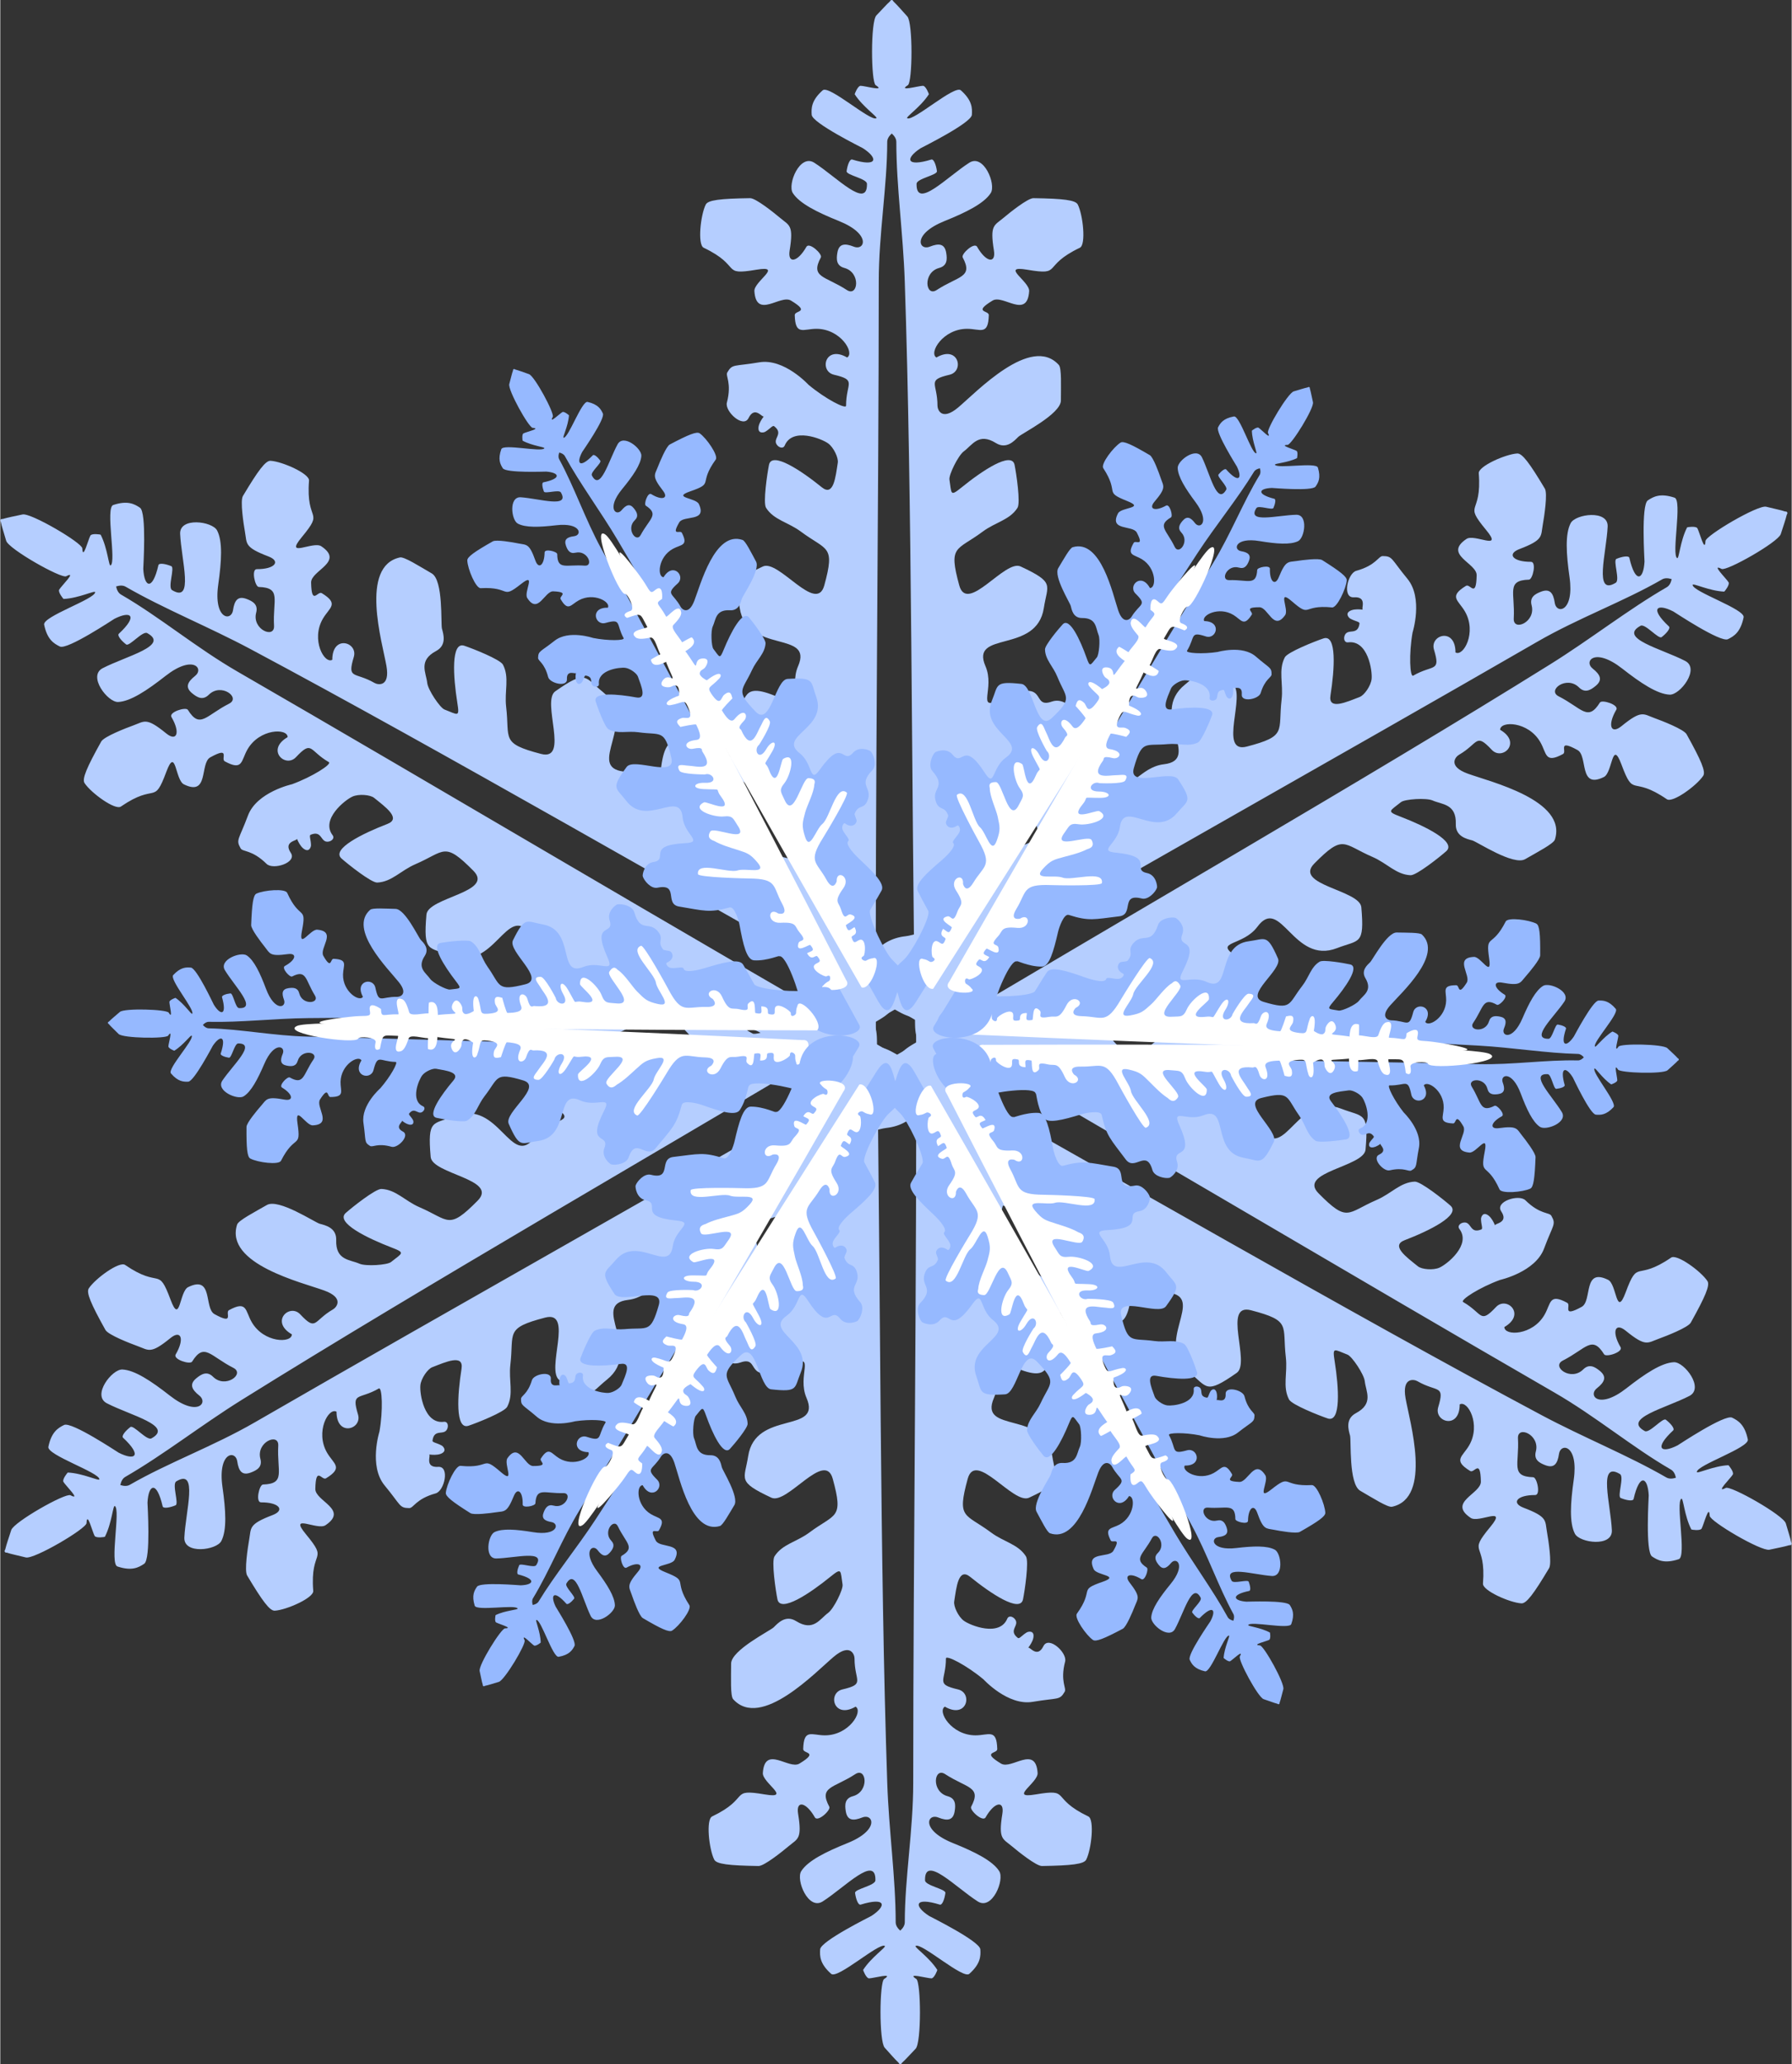 <?xml version="1.0" encoding="UTF-8"?>
<!DOCTYPE svg PUBLIC "-//W3C//DTD SVG 1.1//EN" "http://www.w3.org/Graphics/SVG/1.1/DTD/svg11.dtd">
<!-- Creator: CorelDRAW 2020 (64-Bit) -->
<svg xmlns="http://www.w3.org/2000/svg" xml:space="preserve" width="542px" height="624px" version="1.1" style="shape-rendering:geometricPrecision; text-rendering:geometricPrecision; image-rendering:optimizeQuality; fill-rule:evenodd; clip-rule:evenodd"
viewBox="0 0 828.09 953.69"
 xmlns:xlink="http://www.w3.org/1999/xlink"
 xmlns:xodm="http://www.corel.com/coreldraw/odm/2003">
 <rect x="0" y="0" width="828.09" height="953.69" fill="#333333" stroke="none"/>
 <defs>
  <style type="text/css">
   <![CDATA[
    .fil1 {fill:#96B9FF}
    .fil0 {fill:#B5CEFF}
    .fil2 {fill:white}
   ]]>
  </style>
 </defs>
 <g id="Layer_x0020_1">
  <g id="_2824360862608">
   <g>
    <path class="fil0" d="M377.93 450.84c2.62,-5.96 7.33,-33.52 2.39,-33.81 1.85,-0.38 -8.08,-0.89 -15.41,-5.51 -4.1,-2.58 -1.32,-12.35 2.82,-24.88 0.85,-2.58 2.99,-12.05 -0.29,-12.85 -13.46,-3.25 -15.39,-6 -28.45,-16.25 -7.75,-6.07 7.35,-13.19 -6.46,-17.47 -4.19,-1.31 -5.5,-8.29 -4.83,-11.14 0.22,-0.91 4.7,-6.82 10.49,-4.76 10.11,3.62 0.53,-12.16 24.05,-0.81 10.96,5.3 2.02,-5.15 6.54,-15.56 7.25,-16.71 -23.67,-5.44 -26.98,-26.9 -1.68,-10.87 -5.34,-11.66 10.73,-19.18 7.27,-3.4 24.69,22.15 28.37,8.74 5.14,-18.73 1.23,-15.86 -10.82,-24.83 -5.91,-4.4 -12.5,-5.35 -16.1,-11 -1.48,-2.32 0.56,-15.94 1.35,-19.85 1.31,-6.45 15.01,2.73 24.42,10.36 5.47,4.44 6.35,-4.71 7.39,-11.38 0.34,-2.2 -1.86,-6.99 -4.45,-8.89 -3.04,-2.23 -16.56,-7.58 -20.1,1 -0.57,1.39 -2.36,1.15 -3.48,-0.2 -2.5,-3.02 3.29,-5.08 -1.37,-8.73 -0.76,-0.59 -1.83,1.19 -4.24,2.6 -0.29,0.17 -2.76,0.97 -3.02,-1.27 -0.37,-3.25 4.06,-7.65 2.47,-5.89 -0.69,0.76 -4.17,-5.09 -7.06,0.77 -2.42,4.9 -11.08,-3.06 -10.02,-7.13 2.39,-9.25 -0.8,-12.26 0.22,-13.99 2.37,-4.03 2.91,-2.63 14.77,-4.63 11.47,-1.93 22.69,10.34 22.75,10.38 7.66,6.42 17.36,11.48 17.36,9.66 0,-10.63 5.19,-11.76 -5.61,-14.31 -6.93,-1.64 -4.12,-13.87 6.1,-7.96 3.64,-2.11 -3.03,-13.25 -14.19,-13.25 -6.07,0 -9.79,3.3 -10.03,-6.33 -0.06,-2.27 7.55,-1.08 -1.75,-6.72 -4.85,-2.94 -16.01,8.72 -16.9,-4.3 -0.37,-4.53 13.63,-12.09 0.98,-9.96 -16.76,2.83 -6.41,-1.54 -24.43,-10.15 -2.92,-1.4 -1.46,-15.12 0.97,-19.96 1.03,-2.06 6.63,-2.74 20.49,-2.94 2.61,-0.04 11,6.7 13.93,9.16 4.21,3.54 6.26,3.15 4.35,14.99 -1.01,6.27 3.65,5.54 7.76,-1.69 1.31,-2.31 7.5,3.37 6.67,4.91 -5.01,9.37 1.93,8.49 12.02,15.07 5.2,3.39 6.6,-8.1 -1.14,-10.2 -3.7,-1 -3.79,-3.88 -3.25,-7.03 0.71,-4.2 3.36,-4.48 7.61,-2.8 5.06,2 8.18,-5.78 -6.83,-11.83 -10.19,-4.1 -18.33,-8.17 -21.38,-12.96 -2.57,-4.03 3.26,-18.25 9.92,-14 10.23,6.54 24.63,21.8 24.36,9.75 -0.05,-2.46 -9.64,-4 -9.4,-5.83 0.36,-2.77 1.43,-5.74 2.59,-5.39 11.8,3.62 12.13,-0.56 4.96,-5.22 -0.48,-0.31 -23.45,-11.63 -23.7,-15.45 -0.21,-3.07 -0.15,-6.66 5.09,-11.32 2.9,-2.57 21.98,14.44 24.78,12.92 0.93,-0.5 -6.15,-5.12 -9.99,-11.09 -0.06,-0.09 1.41,-3.91 2.72,-3.91 1.99,0 11.87,2.83 6.99,-0.28 -2.18,-1.39 -2.42,-29.43 0.31,-32.23 2.97,-3.05 4.69,-5.1 6.34,-6.54 0.11,-0.51 1.08,-1.06 1.56,0.09 2.02,1.93 3.63,3.88 6.41,6.93 2.63,2.89 2.43,30.36 0.24,31.75 -4.88,3.11 5.01,0.28 6.99,0.28 1.32,0 2.78,3.82 2.73,3.91 -3.84,5.97 -10.92,10.59 -9.99,11.09 2.8,1.52 21.87,-15.49 24.77,-12.92 5.25,4.66 5.31,8.25 5.1,11.32 -0.25,3.82 -23.22,15.14 -23.7,15.45 -7.17,4.66 -6.85,8.84 4.96,5.22 1.15,-0.35 2.23,2.62 2.59,5.39 0.24,1.83 -9.35,3.37 -9.41,5.83 -0.26,12.05 14.14,-3.21 24.37,-9.75 6.65,-4.25 12.49,9.97 9.92,14 -3.06,4.79 -11.19,8.86 -21.38,12.96 -15.01,6.05 -11.89,13.83 -6.83,11.83 4.25,-1.68 6.9,-1.4 7.61,2.8 0.53,3.15 0.45,6.03 -3.26,7.03 -7.74,2.1 -6.33,13.59 -1.14,10.2 10.1,-6.58 17.03,-5.7 12.03,-15.07 -0.83,-1.54 5.35,-7.22 6.66,-4.91 4.12,7.23 8.77,7.96 7.77,1.69 -1.91,-11.84 0.13,-11.45 4.35,-14.99 2.92,-2.46 11.32,-9.2 13.93,-9.16 13.86,0.2 19.45,0.88 20.49,2.94 2.42,4.84 3.88,18.56 0.97,19.96 -18.03,8.61 -7.67,12.98 -24.43,10.15 -12.65,-2.13 1.34,5.43 0.98,9.96 -0.89,13.02 -12.06,1.36 -16.91,4.3 -9.29,5.64 -1.68,4.45 -1.74,6.72 -0.24,9.63 -3.96,6.33 -10.04,6.33 -11.15,0 -17.83,11.14 -14.18,13.25 10.22,-5.91 13.03,6.32 6.1,7.96 -10.8,2.55 -5.61,3.68 -5.61,14.31 0,1.82 1.9,7.25 9.56,0.83 8.35,-6.99 33.68,-33.87 46.54,-19.65 1.35,1.49 0.95,9.88 0.95,16.42 0,6.25 -18.1,15.22 -19.71,16.82 -1.87,1.86 -5.47,5.87 -10.35,2.83 -8,-4.98 -10.91,0.99 -14.81,3.84 -2.59,1.9 -6.99,10.83 -6.65,13.04 1.04,6.66 0.21,8.01 5.69,3.57 9.41,-7.63 23.1,-16.81 24.42,-10.36 0.79,3.91 2.83,17.53 1.35,19.85 -3.6,5.65 -10.19,6.6 -16.1,11 -12.06,8.97 -15.96,6.1 -10.82,24.83 3.68,13.41 21.1,-12.14 28.36,-8.74 16.08,7.52 12.41,8.31 10.74,19.18 -3.31,21.46 -34.23,10.19 -26.98,26.9 4.51,10.41 -4.42,20.86 6.54,15.56 23.51,-11.35 13.94,4.43 24.05,0.81 5.78,-2.06 10.27,3.85 10.48,4.76 0.67,2.85 -0.63,9.84 -4.83,11.14 -13.8,4.28 -4.8,9.94 -12.55,16.01 -4.79,3.76 -6.01,-0.94 -11.15,3.24 -0.69,0.56 -0.57,3.55 -1.15,4.68 -0.85,1.64 -4.96,3.19 -7.4,-2.12 -0.41,-0.88 -3.03,0.42 -3.34,2.8 -0.41,3.16 1.39,7.86 -0.29,8.26 -3.27,0.79 -0.17,11.12 0.69,13.7 4.14,12.53 6.91,22.3 2.81,24.88 -7.32,4.62 -8.35,4.89 -12.85,7.71 -3.35,4.3 -4.49,28.8 -2.6,35.02 5.21,17.13 0.24,13.55 -5.77,18.71 -5.52,4.73 -14.96,16.66 -15.19,0.35 -1.7,-115.24 -1.35,-242.14 -4.76,-343.33 -0.74,-22.07 -3.9,-43.87 -3.9,-64.41 0,-1.45 -0.83,-2.71 -2.11,-3.89 -1.27,1.18 -2.1,2.44 -2.1,3.89 0,20.54 -3.91,42.33 -3.91,64.41 0,104.36 -1.71,237 -1.34,351.01 0.04,10.15 -37.78,-5.2 -26.81,-30.15z"/>
    <path class="fil0" d="M450.16 502.85c-2.62,5.96 -7.34,33.53 -2.4,33.81 -1.84,0.38 8.09,0.9 15.41,5.51 4.1,2.58 1.33,12.35 -2.81,24.88 -0.86,2.59 -2.99,12.06 0.29,12.85 13.46,3.25 15.38,6.01 28.45,16.25 7.75,6.08 -7.35,13.2 6.46,17.48 4.19,1.3 5.5,8.28 4.83,11.13 -0.22,0.92 -4.7,6.83 -10.49,4.76 -10.11,-3.61 -0.54,12.17 -24.05,0.81 -10.96,-5.29 -2.03,5.16 -6.54,15.56 -7.25,16.71 23.67,5.44 26.98,26.9 1.68,10.87 5.34,11.66 -10.73,19.18 -7.27,3.4 -24.69,-22.14 -28.37,-8.73 -5.14,18.73 -1.24,15.85 10.82,24.83 5.91,4.39 12.5,5.34 16.1,11 1.48,2.32 -0.56,15.94 -1.35,19.84 -1.32,6.46 -15.01,-2.73 -24.42,-10.36 -5.47,-4.44 -6.36,4.71 -7.39,11.38 -0.35,2.2 1.86,6.99 4.45,8.89 3.04,2.23 16.56,7.58 20.1,-1 0.57,-1.38 2.36,-1.15 3.48,0.21 2.5,3.01 -3.3,5.08 1.37,8.72 0.76,0.59 1.82,-1.18 4.23,-2.6 0.3,-0.17 2.77,-0.97 3.03,1.27 0.37,3.25 -4.06,7.66 -2.47,5.89 0.68,-0.75 4.17,5.1 7.06,-0.77 2.41,-4.9 11.08,3.06 10.02,7.14 -2.4,9.24 0.8,12.25 -0.22,13.98 -2.38,4.04 -2.92,2.63 -14.77,4.63 -11.47,1.94 -22.69,-10.34 -22.75,-10.38 -7.66,-6.42 -17.36,-11.47 -17.36,-9.65 0,10.62 -5.19,11.76 5.61,14.3 6.93,1.64 4.12,13.87 -6.1,7.96 -3.65,2.11 3.03,13.25 14.18,13.25 6.08,0 9.8,-3.3 10.04,6.34 0.06,2.27 -7.55,1.08 1.74,6.71 4.85,2.94 16.02,-8.72 16.91,4.3 0.37,4.53 -13.63,12.09 -0.98,9.96 16.76,-2.83 6.4,1.54 24.43,10.16 2.91,1.39 1.45,15.11 -0.97,19.95 -1.03,2.06 -6.63,2.74 -20.49,2.95 -2.61,0.03 -11.01,-6.71 -13.93,-9.17 -4.22,-3.54 -6.26,-3.14 -4.35,-14.99 1,-6.27 -3.65,-5.53 -7.76,1.7 -1.32,2.31 -7.5,-3.37 -6.67,-4.92 5.01,-9.37 -1.93,-8.48 -12.02,-15.07 -5.2,-3.39 -6.6,8.11 1.14,10.2 3.7,1 3.78,3.89 3.25,7.03 -0.71,4.21 -3.36,4.48 -7.61,2.8 -5.06,-1.99 -8.18,5.79 6.83,11.83 10.19,4.1 18.33,8.17 21.38,12.96 2.57,4.04 -3.26,18.26 -9.92,14 -10.23,-6.53 -24.63,-21.79 -24.37,-9.75 0.06,2.46 9.65,4 9.41,5.83 -0.36,2.78 -1.43,5.74 -2.59,5.39 -11.81,-3.62 -12.13,0.56 -4.96,5.22 0.48,0.31 23.45,11.64 23.7,15.45 0.21,3.08 0.15,6.67 -5.1,11.32 -2.9,2.58 -21.97,-14.43 -24.77,-12.92 -0.93,0.5 6.15,5.12 9.99,11.1 0.06,0.09 -1.41,3.9 -2.73,3.9 -1.98,0 -11.86,-2.82 -6.99,0.28 2.19,1.39 2.42,29.43 -0.3,32.23 -2.97,3.06 -4.69,5.1 -6.34,6.54 -0.11,0.51 -1.08,1.06 -1.57,-0.09 -2.01,-1.92 -3.62,-3.88 -6.4,-6.93 -2.64,-2.88 -2.43,-30.36 -0.24,-31.75 4.87,-3.1 -5.01,-0.28 -6.99,-0.28 -1.32,0 -2.79,-3.81 -2.73,-3.9 3.84,-5.98 10.92,-10.6 9.99,-11.1 -2.8,-1.51 -21.87,15.5 -24.77,12.92 -5.25,-4.65 -5.31,-8.24 -5.1,-11.32 0.25,-3.81 23.22,-15.14 23.7,-15.45 7.17,-4.66 6.85,-8.84 -4.96,-5.22 -1.16,0.35 -2.23,-2.61 -2.59,-5.39 -0.24,-1.83 9.35,-3.37 9.4,-5.83 0.27,-12.04 -14.13,3.22 -24.36,9.75 -6.66,4.26 -12.49,-9.96 -9.92,-14 3.06,-4.79 11.19,-8.86 21.38,-12.96 15.01,-6.04 11.89,-13.82 6.83,-11.83 -4.25,1.68 -6.9,1.41 -7.61,-2.8 -0.53,-3.14 -0.45,-6.03 3.26,-7.03 7.73,-2.09 6.33,-13.59 1.13,-10.2 -10.09,6.59 -17.03,5.7 -12.02,15.07 0.83,1.55 -5.35,7.23 -6.67,4.92 -4.11,-7.23 -8.77,-7.97 -7.76,-1.7 1.91,11.85 -0.13,11.45 -4.35,14.99 -2.92,2.46 -11.32,9.2 -13.93,9.17 -13.86,-0.21 -19.46,-0.89 -20.49,-2.95 -2.42,-4.84 -3.89,-18.56 -0.97,-19.95 18.03,-8.62 7.67,-12.99 24.43,-10.16 12.65,2.13 -1.35,-5.43 -0.98,-9.96 0.89,-13.02 12.06,-1.36 16.91,-4.3 9.29,-5.63 1.68,-4.44 1.74,-6.71 0.24,-9.64 3.96,-6.34 10.04,-6.34 11.15,0 17.82,-11.14 14.18,-13.25 -10.22,5.91 -13.03,-6.32 -6.1,-7.96 10.8,-2.54 5.61,-3.68 5.61,-14.3 0,-1.82 -1.9,-7.25 -9.56,-0.84 -8.35,7 -33.68,33.87 -46.54,19.66 -1.35,-1.5 -0.95,-9.88 -0.95,-16.43 0,-6.25 18.1,-15.21 19.71,-16.81 1.87,-1.87 5.47,-5.88 10.35,-2.84 8,4.98 10.91,-0.98 14.81,-3.83 2.59,-1.9 6.99,-10.84 6.65,-13.04 -1.04,-6.67 -0.21,-8.02 -5.69,-3.58 -9.41,7.64 -23.1,16.82 -24.42,10.36 -0.79,-3.9 -2.83,-17.52 -1.35,-19.84 3.6,-5.66 10.19,-6.61 16.1,-11 12.05,-8.98 15.96,-6.1 10.82,-24.83 -3.68,-13.41 -21.1,12.13 -28.37,8.73 -16.07,-7.52 -12.41,-8.31 -10.73,-19.18 3.31,-21.46 34.23,-10.19 26.98,-26.9 -4.51,-10.4 4.42,-20.85 -6.54,-15.56 -23.51,11.36 -13.94,-4.42 -24.05,-0.81 -5.79,2.07 -10.27,-3.84 -10.49,-4.76 -0.67,-2.85 0.64,-9.83 4.83,-11.13 13.81,-4.28 4.81,-9.94 12.56,-16.02 4.79,-3.75 6,0.95 11.15,-3.24 0.69,-0.56 0.57,-3.55 1.15,-4.67 0.84,-1.65 4.96,-3.19 7.4,2.11 0.41,0.88 3.03,-0.42 3.34,-2.8 0.41,-3.16 -1.39,-7.85 0.28,-8.26 3.28,-0.79 0.17,-11.11 -0.68,-13.7 -4.14,-12.53 -6.91,-22.3 -2.81,-24.88 7.32,-4.61 8.35,-4.88 12.85,-7.7 3.35,-4.31 4.49,-28.8 2.59,-35.03 -5.21,-17.13 -0.23,-13.55 5.78,-18.71 5.51,-4.73 14.95,-16.66 15.19,-0.35 1.7,115.25 1.34,242.15 4.76,343.34 0.74,22.06 3.9,43.86 3.9,64.4 0,1.45 0.83,2.72 2.11,3.89 1.27,-1.17 2.1,-2.44 2.1,-3.89 0,-20.54 3.9,-42.33 3.9,-64.4 0,-104.36 1.72,-237 1.34,-351.02 -0.03,-10.15 37.79,5.2 26.82,30.15z"/>
   </g>
   <g>
    <path class="fil0" d="M373.46 495.12c-3.85,-5.25 -25.36,-23.12 -28.08,-18.98 0.6,-1.79 -4.82,6.56 -12.47,10.59 -4.29,2.26 -11.36,-5.02 -20.14,-14.88 -1.82,-2.03 -8.95,-8.61 -11.28,-6.17 -9.54,10.03 -12.89,10.32 -28.29,16.51 -9.14,3.67 -7.76,-12.96 -18.37,-3.14 -3.22,2.98 -9.92,0.62 -12.06,-1.39 -0.68,-0.64 -3.56,-7.48 1.13,-11.45 8.18,-6.95 -10.27,-6.56 11.32,-21.24 10.07,-6.85 -3.45,-4.33 -10.21,-13.45 -10.84,-14.63 -16.54,17.78 -36.78,9.92 -10.25,-3.98 -12.77,-1.21 -11.24,-18.88 0.69,-8 31.51,-10.31 21.74,-20.2 -13.65,-13.82 -13.11,-9 -26.91,-3.05 -6.76,2.92 -10.88,8.16 -17.58,8.45 -2.75,0.11 -13.52,-8.46 -16.5,-11.1 -4.94,-4.37 9.86,-11.63 21.18,-15.97 6.58,-2.52 -0.91,-7.85 -6.16,-12.09 -1.74,-1.39 -6.99,-1.88 -9.93,-0.58 -3.45,1.52 -14.85,10.55 -9.19,17.9 0.92,1.19 -0.18,2.62 -1.91,2.92 -3.86,0.65 -2.75,-5.4 -8.24,-3.18 -0.89,0.35 0.11,2.17 0.13,4.96 0,0.35 -0.54,2.88 -2.61,1.98 -3,-1.29 -4.6,-7.33 -3.87,-5.07 0.32,0.97 -6.5,1.06 -2.86,6.49 3.04,4.54 -8.19,8.07 -11.19,5.11 -6.81,-6.69 -11.01,-5.43 -12,-7.18 -2.31,-4.07 -0.82,-3.84 3.38,-15.11 4.06,-10.9 20.29,-14.48 20.36,-14.5 9.39,-3.43 18.62,-9.31 17.04,-10.22 -9.2,-5.31 -7.59,-10.37 -15.19,-2.29 -4.89,5.18 -14.07,-3.36 -3.85,-9.26 0,-4.21 -12.99,-4 -18.56,5.66 -3.04,5.26 -2.04,10.13 -10.51,5.52 -1.99,-1.08 2.84,-7.08 -6.68,-1.85 -4.98,2.74 -0.46,18.24 -12.18,12.5 -4.11,-1.95 -3.66,-17.85 -8.14,-5.83 -5.93,15.92 -4.53,4.77 -21.01,16.07 -2.66,1.83 -13.81,-6.29 -16.79,-10.82 -1.27,-1.92 0.94,-7.1 7.69,-19.21 1.27,-2.28 11.31,-6.18 14.9,-7.48 5.18,-1.88 5.86,-3.85 15.16,3.73 4.93,4 6.62,-0.4 2.41,-7.57 -1.34,-2.3 6.67,-4.81 7.59,-3.32 5.61,9.02 8.32,2.57 19.07,-2.87 5.53,-2.81 -3.72,-9.77 -9.4,-4.12 -2.73,2.71 -5.27,1.34 -7.73,-0.7 -3.28,-2.71 -2.19,-5.15 1.39,-7.99 4.26,-3.38 -0.92,-9.97 -13.66,0 -8.65,6.78 -16.24,11.79 -21.92,12.04 -4.78,0.21 -14.17,-11.96 -7.16,-15.6 10.77,-5.59 31.19,-10.43 20.62,-16.22 -2.15,-1.18 -8.28,6.35 -9.75,5.23 -2.22,-1.7 -4.25,-4.11 -3.37,-4.94 9.04,-8.41 5.58,-10.78 -2.04,-6.9 -0.51,0.26 -21.8,14.49 -25.23,12.8 -2.77,-1.36 -5.85,-3.21 -7.26,-10.08 -0.78,-3.79 23.49,-11.81 23.58,-14.99 0.03,-1.06 -7.51,2.77 -14.6,3.1 -0.11,0 -2.68,-3.17 -2.02,-4.31 0.99,-1.72 8.38,-8.87 3.25,-6.19 -2.3,1.2 -26.7,-12.62 -27.76,-16.38 -1.16,-4.1 -2.07,-6.62 -2.49,-8.77 -0.39,-0.34 -0.38,-1.46 0.86,-1.3 2.67,-0.79 5.17,-1.2 9.21,-2.09 3.81,-0.83 27.5,13.08 27.61,15.67 0.25,5.78 2.75,-4.19 3.74,-5.91 0.66,-1.14 4.69,-0.51 4.74,-0.41 3.26,6.31 3.72,14.75 4.61,14.2 2.72,-1.67 -2.48,-26.69 1.2,-27.92 6.66,-2.21 9.8,-0.47 12.36,1.25 3.18,2.13 1.5,27.68 1.53,28.25 0.44,8.54 4.23,10.35 7,-1.69 0.27,-1.17 3.38,-0.62 5.96,0.45 1.7,0.71 -1.76,9.79 0.34,11.06 10.31,6.26 4.29,-13.84 3.74,-25.97 -0.35,-7.89 14.88,-5.84 17.09,-1.59 2.62,5.04 2.07,14.12 0.53,24.99 -2.27,16.02 6.03,17.21 6.83,11.83 0.67,-4.52 2.23,-6.68 6.23,-5.19 2.99,1.11 5.45,2.63 4.47,6.34 -2.06,7.75 8.6,12.28 8.26,6.08 -0.66,-12.03 3.58,-17.6 -7.05,-17.94 -1.74,-0.06 -3.57,-8.25 -0.92,-8.23 8.32,0.05 11.29,-3.62 5.36,-5.88 -11.22,-4.27 -9.85,-5.84 -10.82,-11.26 -0.66,-3.77 -2.3,-14.41 -0.96,-16.65 7.1,-11.9 10.49,-16.41 12.79,-16.27 5.4,0.32 18.02,5.92 17.77,9.14 -1.55,19.91 7.41,13.13 -3.42,26.23 -8.17,9.89 5.37,1.55 9.11,4.13 10.84,7.28 -4.85,11.12 -4.73,16.79 0.24,10.87 3.01,3.68 4.95,4.87 8.22,5.03 3.5,6.6 0.46,11.86 -5.57,9.66 0.74,21.01 4.39,18.91 -0.01,-11.81 11.99,-8.13 9.94,-1.3 -3.19,10.62 0.38,6.7 9.58,12.01 1.58,0.91 7.23,1.97 5.51,-7.87 -1.88,-10.72 -12.49,-46.1 6.25,-50.13 1.96,-0.42 9.03,4.12 14.69,7.39 5.42,3.12 4.13,23.28 4.71,25.48 0.68,2.55 2.36,7.67 -2.72,10.38 -8.31,4.44 -4.6,9.94 -4.08,14.74 0.35,3.2 5.89,11.47 7.97,12.28 6.29,2.43 7.05,3.82 5.94,-3.14 -1.91,-11.97 -3.01,-28.42 3.24,-26.32 3.78,1.26 16.59,6.31 17.86,8.74 3.1,5.95 0.62,12.14 1.47,19.45 1.75,14.92 -2.69,16.87 16.1,21.78 13.45,3.52 0.04,-24.33 6.62,-28.93 14.55,-10.16 13.4,-6.59 21.97,0.3 16.93,13.59 -8.28,34.73 9.81,36.81 11.27,1.29 15.85,14.26 16.75,2.12 1.92,-26.04 10.8,-9.86 12.72,-20.43 1.11,-6.04 8.47,-6.97 9.37,-6.7 2.8,0.85 8.2,5.47 7.22,9.75 -3.19,14.1 6.21,9.14 7.59,18.88 0.86,6.03 -3.81,4.73 -2.76,11.28 0.14,0.88 2.78,2.27 3.47,3.33 1.01,1.56 0.28,5.9 -5.53,5.36 -0.96,-0.09 -1.15,2.83 0.75,4.29 2.53,1.93 7.5,2.72 7.01,4.37 -0.95,3.24 9.55,5.71 12.21,6.26 12.93,2.68 22.77,5.16 22.96,10.01 0.33,8.64 0.05,9.67 0.24,14.98 2.06,5.05 22.7,18.29 29.04,19.76 17.44,4.05 11.85,6.57 13.31,14.35 1.34,7.15 6.95,21.29 -7.29,13.34 -100.66,-56.15 -210.38,-119.91 -299.71,-167.55 -19.48,-10.39 -39.94,-18.56 -57.73,-28.83 -1.26,-0.72 -2.77,-0.64 -4.42,-0.12 0.37,1.7 1.05,3.05 2.31,3.77 17.79,10.27 34.71,24.54 53.83,35.58 90.38,52.19 204.38,119.99 303.31,176.67 8.81,5.05 -23.39,30.13 -39.52,8.15z"/>
    <path class="fil0" d="M454.63 458.57c3.85,5.25 25.36,23.12 28.07,18.98 -0.59,1.79 4.83,-6.55 12.48,-10.59 4.29,-2.26 11.36,5.03 20.14,14.88 1.81,2.03 8.95,8.61 11.28,6.17 9.54,-10.03 12.89,-10.32 28.29,-16.51 9.14,-3.67 7.76,12.96 18.37,3.15 3.22,-2.99 9.92,-0.62 12.05,1.38 0.69,0.64 3.57,7.48 -1.12,11.46 -8.18,6.95 10.27,6.55 -11.32,21.23 -10.07,6.85 3.45,4.34 10.21,13.45 10.84,14.63 16.54,-17.78 36.78,-9.92 10.25,3.98 12.77,1.21 11.24,18.89 -0.69,7.99 -31.52,10.3 -21.74,20.19 13.65,13.82 13.11,9 26.91,3.05 6.76,-2.92 10.88,-8.15 17.58,-8.44 2.75,-0.12 13.52,8.45 16.5,11.09 4.94,4.37 -9.86,11.64 -21.18,15.97 -6.58,2.52 0.91,7.86 6.16,12.09 1.74,1.4 6.99,1.89 9.93,0.59 3.45,-1.52 14.85,-10.55 9.19,-17.91 -0.92,-1.19 0.17,-2.62 1.91,-2.91 3.86,-0.65 2.75,5.39 8.24,3.18 0.89,-0.36 -0.11,-2.18 -0.13,-4.97 0,-0.34 0.54,-2.88 2.61,-1.98 3,1.3 4.6,7.34 3.87,5.08 -0.32,-0.97 6.49,-1.07 2.86,-6.5 -3.04,-4.54 8.19,-8.06 11.19,-5.11 6.81,6.7 11.01,5.43 12,7.18 2.31,4.08 0.82,3.84 -3.38,15.11 -4.06,10.9 -20.29,14.48 -20.36,14.51 -9.39,3.42 -18.62,9.3 -17.04,10.21 9.2,5.31 7.59,10.37 15.19,2.3 4.89,-5.19 14.07,3.36 3.85,9.25 0,4.21 12.99,4 18.56,-5.65 3.04,-5.26 2.04,-10.14 10.51,-5.53 1.99,1.08 -2.84,7.08 6.68,1.85 4.97,-2.73 0.46,-18.24 12.18,-12.49 4.11,1.94 3.66,17.85 8.14,5.82 5.93,-15.92 4.53,-4.77 21.01,-16.07 2.66,-1.83 13.81,6.3 16.79,10.82 1.27,1.92 -0.94,7.11 -7.69,19.21 -1.27,2.28 -11.31,6.18 -14.9,7.49 -5.18,1.87 -5.86,3.84 -15.16,-3.73 -4.93,-4.01 -6.62,0.39 -2.41,7.57 1.34,2.29 -6.67,4.8 -7.59,3.32 -5.61,-9.03 -8.31,-2.58 -19.07,2.87 -5.53,2.8 3.72,9.77 9.4,4.11 2.72,-2.71 5.27,-1.33 7.73,0.7 3.28,2.72 2.19,5.15 -1.39,7.99 -4.26,3.39 0.92,9.98 13.66,0 8.65,-6.77 16.24,-11.78 21.92,-12.03 4.78,-0.21 14.17,11.95 7.16,15.59 -10.77,5.59 -31.19,10.43 -20.62,16.22 2.15,1.18 8.28,-6.35 9.75,-5.23 2.22,1.7 4.25,4.11 3.37,4.94 -9.04,8.41 -5.58,10.78 2.03,6.91 0.52,-0.27 21.81,-14.5 25.24,-12.81 2.77,1.36 5.85,3.21 7.25,10.08 0.78,3.8 -23.48,11.81 -23.57,14.99 -0.03,1.06 7.51,-2.76 14.6,-3.1 0.11,0 2.67,3.17 2.02,4.31 -0.99,1.72 -8.38,8.87 -3.25,6.19 2.3,-1.19 26.7,12.63 27.76,16.38 1.16,4.1 2.07,6.62 2.49,8.77 0.39,0.35 0.38,1.46 -0.86,1.31 -2.68,0.78 -5.17,1.19 -9.21,2.08 -3.81,0.84 -27.5,-13.08 -27.61,-15.67 -0.25,-5.77 -2.75,4.2 -3.74,5.92 -0.66,1.13 -4.69,0.5 -4.74,0.4 -3.26,-6.31 -3.72,-14.75 -4.62,-14.2 -2.71,1.67 2.49,26.7 -1.19,27.92 -6.66,2.22 -9.8,0.47 -12.36,-1.25 -3.18,-2.12 -1.5,-27.67 -1.53,-28.25 -0.45,-8.53 -4.23,-10.35 -7,1.69 -0.27,1.18 -3.38,0.62 -5.96,-0.45 -1.71,-0.71 1.75,-9.79 -0.34,-11.06 -10.31,-6.26 -4.29,13.85 -3.74,25.97 0.35,7.9 -14.88,5.84 -17.09,1.6 -2.62,-5.05 -2.07,-14.13 -0.53,-25 2.27,-16.02 -6.03,-17.21 -6.83,-11.83 -0.67,4.52 -2.24,6.68 -6.23,5.19 -2.99,-1.11 -5.45,-2.62 -4.47,-6.34 2.06,-7.74 -8.6,-12.27 -8.26,-6.08 0.66,12.04 -3.58,17.6 7.05,17.95 1.74,0.05 3.57,8.25 0.91,8.23 -8.31,-0.06 -11.28,3.61 -5.35,5.87 11.22,4.27 9.85,5.84 10.81,11.26 0.67,3.77 2.31,14.41 0.97,16.65 -7.1,11.9 -10.49,16.41 -12.79,16.27 -5.4,-0.32 -18.02,-5.91 -17.77,-9.13 1.55,-19.92 -7.41,-13.14 3.42,-26.24 8.17,-9.89 -5.38,-1.55 -9.11,-4.13 -10.84,-7.28 4.85,-11.12 4.72,-16.79 -0.23,-10.86 -3,-3.68 -4.94,-4.87 -8.22,-5.02 -3.5,-6.6 -0.47,-11.86 5.58,-9.65 -0.73,-21.01 -4.38,-18.9 0.01,11.8 -11.99,8.12 -9.94,1.3 3.19,-10.63 -0.39,-6.7 -9.59,-12.02 -1.57,-0.91 -7.22,-1.97 -5.5,7.87 1.88,10.72 12.49,46.1 -6.25,50.13 -1.97,0.43 -9.03,-4.12 -14.7,-7.38 -5.41,-3.13 -4.12,-23.29 -4.71,-25.48 -0.68,-2.56 -2.35,-7.68 2.73,-10.39 8.31,-4.43 4.6,-9.94 4.08,-14.74 -0.35,-3.2 -5.89,-11.47 -7.97,-12.28 -6.29,-2.43 -7.05,-3.82 -5.94,3.14 1.91,11.97 3.01,28.42 -3.24,26.33 -3.78,-1.27 -16.59,-6.31 -17.86,-8.75 -3.1,-5.95 -0.62,-12.13 -1.48,-19.45 -1.74,-14.92 2.7,-16.87 -16.09,-21.78 -13.45,-3.52 -0.04,24.34 -6.62,28.93 -14.55,10.16 -13.4,6.59 -21.97,-0.29 -16.93,-13.6 8.28,-34.74 -9.81,-36.82 -11.27,-1.29 -15.85,-14.26 -16.75,-2.12 -1.92,26.04 -10.8,9.87 -12.72,20.43 -1.11,6.04 -8.47,6.97 -9.37,6.7 -2.8,-0.84 -8.2,-5.47 -7.22,-9.75 3.19,-14.09 -6.21,-9.14 -7.6,-18.88 -0.86,-6.03 3.82,-4.73 2.77,-11.28 -0.14,-0.87 -2.78,-2.27 -3.47,-3.33 -1,-1.56 -0.28,-5.89 5.53,-5.36 0.96,0.09 1.15,-2.83 -0.75,-4.29 -2.54,-1.93 -7.5,-2.72 -7.01,-4.37 0.95,-3.23 -9.55,-5.71 -12.21,-6.26 -12.93,-2.68 -22.77,-5.16 -22.96,-10 -0.33,-8.65 -0.05,-9.68 -0.24,-14.98 -2.06,-5.06 -22.7,-18.29 -29.04,-19.77 -17.44,-4.05 -11.85,-6.57 -13.31,-14.35 -1.34,-7.15 -6.95,-21.28 7.29,-13.34 100.65,56.16 210.37,119.92 299.71,167.56 19.48,10.38 39.94,18.55 57.73,28.82 1.26,0.72 2.77,0.64 4.42,0.12 -0.37,-1.69 -1.05,-3.04 -2.31,-3.77 -17.79,-10.27 -34.71,-24.54 -53.83,-35.58 -90.38,-52.18 -204.38,-119.99 -303.32,-176.67 -8.8,-5.04 23.4,-30.13 39.53,-8.15z"/>
   </g>
   <g>
    <path class="fil0" d="M409.58 521.13c-6.47,0.71 -32.7,10.4 -30.48,14.82 -1.25,-1.4 3.27,7.46 2.94,16.11 -0.19,4.84 -10.03,7.32 -22.96,10 -2.66,0.55 -11.93,3.44 -10.98,6.68 3.91,13.27 2.49,16.32 0.15,32.76 -1.39,9.75 -15.1,0.23 -11.91,14.33 0.98,4.28 -4.42,8.9 -7.22,9.75 -0.9,0.27 -8.26,-0.66 -9.37,-6.7 -1.92,-10.56 -10.8,5.61 -12.72,-20.43 -0.9,-12.14 -5.48,0.83 -16.75,2.12 -18.09,2.08 7.12,23.22 -9.81,36.81 -8.57,6.89 -7.42,10.46 -21.97,0.3 -6.58,-4.59 6.83,-32.45 -6.62,-28.93 -18.79,4.91 -14.35,6.86 -16.1,21.78 -0.85,7.32 1.63,13.5 -1.47,19.45 -1.27,2.43 -14.08,7.48 -17.86,8.74 -6.25,2.1 -5.15,-14.35 -3.24,-26.32 1.11,-6.96 -7.26,-3.15 -13.55,-0.71 -2.08,0.8 -5.13,5.1 -5.47,8.3 -0.41,3.75 1.71,18.13 10.91,16.91 1.49,-0.2 2.18,1.46 1.57,3.11 -1.37,3.67 -6.05,-0.31 -6.88,5.55 -0.13,0.95 1.94,0.99 4.37,2.37 0.3,0.17 2.22,1.91 0.41,3.25 -2.62,1.95 -8.65,0.31 -6.33,0.81 1,0.21 -2.33,6.16 4.2,5.73 5.44,-0.36 2.88,11.12 -1.17,12.25 -9.21,2.54 -10.21,6.81 -12.23,6.8 -4.68,-0.05 -3.73,-1.22 -11.39,-10.48 -7.41,-8.97 -2.39,-24.82 -2.38,-24.89 1.73,-9.85 1.25,-20.78 -0.32,-19.87 -9.21,5.32 -12.78,1.39 -9.59,12.01 2.05,6.83 -9.95,10.51 -9.94,-1.3 -3.65,-2.1 -9.96,9.26 -4.39,18.91 3.04,5.26 7.76,6.83 -0.46,11.86 -1.94,1.19 -4.71,-6 -4.94,4.87 -0.13,5.67 15.56,9.51 4.72,16.79 -3.73,2.58 -17.28,-5.76 -9.11,4.13 10.83,13.1 1.87,6.32 3.42,26.24 0.25,3.22 -12.37,8.81 -17.77,9.13 -2.3,0.14 -5.69,-4.37 -12.79,-16.27 -1.34,-2.24 0.3,-12.88 0.96,-16.65 0.97,-5.42 -0.4,-6.99 10.82,-11.26 5.93,-2.26 2.96,-5.93 -5.36,-5.87 -2.65,0.01 -0.82,-8.18 0.92,-8.24 10.63,-0.34 6.39,-5.91 7.05,-17.94 0.34,-6.2 -10.32,-1.67 -8.26,6.08 0.98,3.71 -1.48,5.23 -4.47,6.34 -4,1.49 -5.56,-0.67 -6.23,-5.19 -0.8,-5.38 -9.1,-4.19 -6.83,11.83 1.55,10.87 2.09,19.95 -0.53,24.99 -2.21,4.25 -17.44,6.3 -17.09,-1.59 0.55,-12.12 6.57,-32.23 -3.73,-25.97 -2.11,1.27 1.36,10.35 -0.35,11.06 -2.58,1.07 -5.69,1.63 -5.96,0.45 -2.77,-12.04 -6.55,-10.22 -7,-1.69 -0.03,0.57 1.65,26.13 -1.53,28.25 -2.56,1.72 -5.7,3.46 -12.36,1.25 -3.68,-1.22 1.52,-26.25 -1.19,-27.92 -0.9,-0.55 -1.36,7.89 -4.62,14.2 -0.05,0.1 -4.08,0.73 -4.74,-0.41 -0.99,-1.71 -3.49,-11.68 -3.74,-5.91 -0.11,2.59 -24.28,16.82 -28.06,15.86 -4.13,-1.05 -6.77,-1.52 -8.84,-2.23 -0.49,0.16 -1.46,-0.4 -0.7,-1.4 0.66,-2.71 1.55,-5.08 2.8,-9.02 1.18,-3.72 25.07,-17.27 27.37,-16.08 5.13,2.68 -2.26,-4.47 -3.25,-6.19 -0.65,-1.14 1.91,-4.31 2.02,-4.31 7.09,0.34 14.63,4.16 14.6,3.1 -0.09,-3.18 -24.36,-11.19 -23.57,-14.99 1.4,-6.87 4.48,-8.72 7.25,-10.08 3.43,-1.69 24.72,12.54 25.23,12.8 7.62,3.88 11.08,1.51 2.04,-6.9 -0.88,-0.83 1.15,-3.24 3.37,-4.94 1.47,-1.12 7.6,6.41 9.75,5.23 10.57,-5.79 -9.85,-10.63 -20.62,-16.22 -7.01,-3.64 2.38,-15.8 7.16,-15.6 5.68,0.25 13.27,5.27 21.92,12.04 12.74,9.97 17.92,3.39 13.66,0 -3.58,-2.84 -4.67,-5.27 -1.38,-7.99 2.45,-2.04 4.99,-3.41 7.72,-0.7 5.68,5.66 14.93,-1.31 9.4,-4.11 -10.75,-5.45 -13.46,-11.9 -19.07,-2.88 -0.92,1.49 -8.93,-1.02 -7.59,-3.32 4.21,-7.17 2.52,-11.57 -2.41,-7.57 -9.3,7.58 -9.98,5.61 -15.16,3.73 -3.59,-1.3 -13.63,-5.2 -14.9,-7.48 -6.75,-12.11 -8.96,-17.29 -7.69,-19.21 2.98,-4.52 14.13,-12.65 16.79,-10.82 16.48,11.3 15.08,0.15 21.01,16.07 4.48,12.02 4.03,-3.88 8.14,-5.83 11.72,-5.74 7.21,9.77 12.18,12.5 9.52,5.23 4.69,-0.77 6.68,-1.85 8.47,-4.61 7.47,0.26 10.51,5.52 5.57,9.66 18.56,9.87 18.56,5.66 -10.22,-5.9 -1.04,-14.44 3.85,-9.26 7.6,8.08 5.99,3.02 15.19,-2.29 1.58,-0.91 5.33,-5.27 -4.06,-8.7 -10.22,-3.73 -46.17,-12.24 -40.29,-30.48 0.62,-1.92 8.08,-5.76 13.75,-9.03 5.41,-3.13 22.22,8.06 24.42,8.66 2.55,0.69 7.82,1.79 7.63,7.55 -0.31,9.41 6.31,8.95 10.73,10.9 2.94,1.3 12.88,0.64 14.61,-0.76 5.25,-4.23 6.84,-4.19 0.26,-6.71 -11.32,-4.34 -26.12,-11.6 -21.18,-15.97 2.98,-2.64 13.75,-11.21 16.5,-11.09 6.7,0.29 10.82,5.52 17.58,8.44 13.8,5.95 13.26,10.77 26.91,-3.05 9.77,-9.89 -21.05,-12.2 -21.74,-20.19 -1.53,-17.68 0.99,-14.91 11.24,-18.89 20.24,-7.86 25.94,24.55 36.78,9.92 6.76,-9.12 20.28,-6.6 10.22,-13.45 -21.6,-14.68 -3.15,-14.28 -11.33,-21.23 -4.69,-3.98 -1.81,-10.82 -1.12,-11.46 2.13,-2 8.83,-4.37 12.06,-1.39 10.6,9.82 11.01,-0.8 20.14,2.87 5.65,2.27 2.19,5.67 8.38,8.03 0.83,0.32 3.36,-1.27 4.63,-1.33 1.85,-0.1 5.24,2.7 1.87,7.46 -0.56,0.79 1.87,2.42 4.09,1.49 2.94,-1.22 6.11,-5.13 7.29,-3.88 2.33,2.44 9.72,-5.41 11.53,-7.44 8.78,-9.86 15.85,-17.14 20.14,-14.88 7.65,4.03 8.41,4.79 13.1,7.27 5.4,0.76 27.18,-10.5 31.63,-15.26 12.23,-13.08 11.62,-6.98 19.08,-4.35 6.86,2.41 21.91,4.62 7.91,12.98 -98.96,59.1 -209.04,122.24 -294.96,175.79 -18.74,11.67 -36.04,25.31 -53.83,35.58 -1.25,0.72 -1.94,2.07 -2.31,3.77 1.65,0.52 3.16,0.6 4.42,-0.12 17.79,-10.27 38.61,-17.79 57.73,-28.83 90.37,-52.18 206.1,-117.01 304.65,-174.34 8.78,-5.11 14.4,35.32 -12.7,38.3z"/>
    <path class="fil0" d="M418.51 432.56c6.47,-0.71 32.7,-10.4 30.48,-14.82 1.25,1.4 -3.27,-7.46 -2.94,-16.1 0.19,-4.85 10.03,-7.33 22.96,-10.01 2.66,-0.55 11.93,-3.44 10.98,-6.67 -3.91,-13.28 -2.49,-16.33 -0.15,-32.76 1.39,-9.75 15.1,-0.24 11.9,-14.34 -0.97,-4.28 4.43,-8.9 7.23,-9.75 0.9,-0.27 8.26,0.66 9.36,6.7 1.93,10.57 10.81,-5.61 12.73,20.43 0.9,12.14 5.48,-0.82 16.75,-2.12 18.09,-2.08 -7.12,-23.22 9.81,-36.81 8.57,-6.89 7.42,-10.46 21.97,-0.3 6.58,4.6 -6.83,32.45 6.62,28.93 18.79,-4.91 14.35,-6.85 16.09,-21.78 0.86,-7.31 -1.62,-13.5 1.48,-19.45 1.27,-2.43 14.08,-7.48 17.86,-8.74 6.25,-2.1 5.15,14.36 3.24,26.33 -1.11,6.95 7.26,3.14 13.55,0.7 2.08,-0.8 5.13,-5.1 5.47,-8.3 0.41,-3.75 -1.71,-18.13 -10.91,-16.91 -1.49,0.2 -2.18,-1.46 -1.57,-3.11 1.37,-3.67 6.05,0.32 6.88,-5.55 0.13,-0.95 -1.94,-0.99 -4.37,-2.37 -0.3,-0.17 -2.22,-1.91 -0.41,-3.25 2.62,-1.95 8.65,-0.31 6.33,-0.81 -1,-0.21 2.33,-6.16 -4.2,-5.73 -5.44,0.36 -2.88,-11.12 1.17,-12.24 9.21,-2.55 10.21,-6.82 12.22,-6.81 4.69,0.05 3.74,1.22 11.4,10.49 7.41,8.96 2.39,24.81 2.38,24.88 -1.73,9.85 -1.25,20.78 0.32,19.87 9.2,-5.31 12.78,-1.39 9.59,-12.01 -2.05,-6.83 9.95,-10.51 9.94,1.3 3.65,2.1 9.96,-9.25 4.38,-18.91 -3.03,-5.26 -7.75,-6.83 0.47,-11.86 1.94,-1.19 4.71,6 4.94,-4.87 0.12,-5.67 -15.56,-9.51 -4.73,-16.79 3.74,-2.58 17.29,5.76 9.12,-4.13 -10.83,-13.1 -1.87,-6.32 -3.42,-26.23 -0.25,-3.23 12.36,-8.82 17.77,-9.14 2.3,-0.14 5.69,4.37 12.79,16.27 1.34,2.24 -0.3,12.88 -0.97,16.65 -0.96,5.42 0.41,6.99 -10.81,11.26 -5.93,2.27 -2.97,5.93 5.35,5.88 2.66,-0.02 0.83,8.17 -0.92,8.23 -10.62,0.35 -6.38,5.91 -7.04,17.94 -0.34,6.2 10.32,1.67 8.26,-6.08 -0.98,-3.71 1.48,-5.23 4.47,-6.34 3.99,-1.48 5.56,0.68 6.23,5.19 0.8,5.39 9.1,4.19 6.83,-11.83 -1.55,-10.87 -2.09,-19.95 0.53,-24.99 2.21,-4.24 17.44,-6.3 17.09,1.59 -0.55,12.13 -6.57,32.23 3.73,25.97 2.1,-1.27 -1.36,-10.35 0.35,-11.06 2.58,-1.07 5.69,-1.62 5.96,-0.44 2.77,12.03 6.55,10.22 7,1.68 0.03,-0.57 -1.65,-26.12 1.53,-28.25 2.56,-1.72 5.7,-3.46 12.36,-1.25 3.68,1.23 -1.52,26.25 1.19,27.92 0.9,0.55 1.36,-7.89 4.62,-14.2 0.05,-0.1 4.08,-0.73 4.74,0.41 0.99,1.72 3.49,11.69 3.74,5.91 0.11,-2.59 24.28,-16.81 28.06,-15.86 4.13,1.05 6.77,1.52 8.84,2.23 0.5,-0.16 1.45,0.4 0.7,1.4 -0.66,2.71 -1.55,5.08 -2.8,9.02 -1.18,3.72 -25.07,17.28 -27.37,16.08 -5.13,-2.67 2.25,4.47 3.25,6.19 0.65,1.14 -1.91,4.32 -2.02,4.31 -7.09,-0.33 -14.63,-4.16 -14.6,-3.1 0.08,3.18 24.35,11.2 23.57,14.99 -1.41,6.87 -4.48,8.72 -7.25,10.08 -3.43,1.69 -24.72,-12.54 -25.24,-12.8 -7.61,-3.88 -11.07,-1.51 -2.04,6.9 0.89,0.83 -1.14,3.25 -3.36,4.94 -1.47,1.12 -7.6,-6.41 -9.76,-5.23 -10.56,5.79 9.86,10.64 20.63,16.23 7.01,3.63 -2.38,15.8 -7.16,15.59 -5.68,-0.25 -13.27,-5.26 -21.92,-12.04 -12.74,-9.97 -17.92,-3.38 -13.66,0 3.58,2.84 4.67,5.28 1.38,7.99 -2.45,2.04 -5,3.41 -7.72,0.7 -5.68,-5.65 -14.93,1.31 -9.4,4.12 10.75,5.44 13.46,11.89 19.07,2.87 0.92,-1.49 8.93,1.03 7.58,3.32 -4.2,7.18 -2.51,11.58 2.42,7.57 9.3,-7.58 9.98,-5.61 15.16,-3.73 3.59,1.3 13.62,5.2 14.9,7.48 6.75,12.11 8.96,17.29 7.69,19.21 -2.98,4.53 -14.13,12.65 -16.8,10.83 -16.47,-11.31 -15.07,-0.15 -21,-16.08 -4.48,-12.02 -4.03,3.88 -8.14,5.83 -11.72,5.74 -7.21,-9.76 -12.18,-12.49 -9.52,-5.24 -4.69,0.76 -6.68,1.84 -8.47,4.61 -7.47,-0.26 -10.51,-5.52 -5.57,-9.66 -18.56,-9.87 -18.56,-5.66 10.22,5.9 1.04,14.45 -3.85,9.26 -7.6,-8.08 -5.99,-3.02 -15.19,2.3 -1.58,0.9 -5.33,5.26 4.06,8.69 10.22,3.73 46.17,12.24 40.29,30.48 -0.62,1.92 -8.08,5.77 -13.75,9.04 -5.41,3.12 -22.23,-8.07 -24.42,-8.66 -2.55,-0.69 -7.82,-1.8 -7.63,-7.56 0.31,-9.41 -6.31,-8.95 -10.73,-10.9 -2.94,-1.3 -12.88,-0.63 -14.61,0.76 -5.25,4.24 -6.84,4.19 -0.26,6.71 11.32,4.34 26.12,11.6 21.18,15.97 -2.98,2.64 -13.76,11.22 -16.5,11.1 -6.7,-0.29 -10.82,-5.53 -17.58,-8.45 -13.8,-5.95 -13.26,-10.77 -26.91,3.05 -9.78,9.89 21.05,12.2 21.74,20.2 1.53,17.67 -0.99,14.9 -11.24,18.88 -20.24,7.86 -25.94,-24.54 -36.78,-9.91 -6.76,9.11 -20.28,6.6 -10.21,13.44 21.59,14.68 3.14,14.29 11.32,21.23 4.69,3.98 1.81,10.82 1.12,11.46 -2.13,2.01 -8.83,4.37 -12.06,1.39 -10.6,-9.82 -11.01,0.8 -20.14,-2.87 -5.65,-2.27 -2.19,-5.67 -8.39,-8.03 -0.82,-0.32 -3.35,1.27 -4.62,1.34 -1.85,0.09 -5.24,-2.7 -1.87,-7.47 0.56,-0.79 -1.88,-2.41 -4.09,-1.49 -2.94,1.22 -6.11,5.13 -7.29,3.88 -2.33,-2.44 -9.72,5.41 -11.53,7.44 -8.78,9.86 -15.85,17.14 -20.14,14.88 -7.66,-4.03 -8.41,-4.79 -13.1,-7.27 -5.4,-0.76 -27.18,10.5 -31.63,15.26 -12.23,13.08 -11.62,6.98 -19.08,4.35 -6.86,-2.41 -21.91,-4.62 -7.91,-12.98 98.95,-59.09 209.03,-122.24 294.96,-175.78 18.74,-11.68 36.04,-25.32 53.83,-35.59 1.26,-0.72 1.93,-2.07 2.31,-3.76 -1.65,-0.52 -3.16,-0.61 -4.42,0.11 -17.79,10.27 -38.61,17.79 -57.73,28.83 -90.38,52.18 -206.1,117.01 -304.66,174.35 -8.77,5.1 -14.39,-35.33 12.71,-38.31z"/>
   </g>
   <g>
    <g>
     <path class="fil1" d="M369.99 463.82c-0.4,-4.62 -6.87,-23.45 -10.06,-21.94 1.03,-0.87 -5.35,2.2 -11.5,1.82 -3.45,-0.21 -5.05,-7.26 -6.74,-16.5 -0.36,-1.9 -2.26,-8.55 -4.58,-7.92 -9.51,2.56 -11.66,1.5 -23.32,-0.43 -6.91,-1.15 0.08,-10.76 -10,-8.71 -3.07,0.62 -6.27,-3.3 -6.82,-5.31 -0.18,-0.64 0.6,-5.87 4.92,-6.55 7.55,-1.2 -3.82,-7.78 14.75,-8.72 8.65,-0.44 -0.5,-3.92 -1.24,-11.96 -1.18,-12.91 -16.64,4.69 -26.04,-7.58 -4.76,-6.22 -7.32,-5.46 0.15,-15.65 3.38,-4.6 22.99,5.4 20.7,-4.23 -3.19,-13.46 -4.64,-10.33 -15.24,-11.82 -5.19,-0.72 -9.63,0.94 -13.81,-1.37 -1.72,-0.94 -5.1,-10.14 -5.94,-12.85 -1.38,-4.48 10.31,-3.43 18.79,-1.87 4.94,0.9 2.36,-5.12 0.73,-9.64 -0.54,-1.49 -3.55,-3.73 -5.82,-4.03 -2.66,-0.35 -12.93,0.92 -12.21,7.49 0.12,1.06 -1.08,1.53 -2.24,1.07 -2.59,-1.04 0.32,-4.31 -3.84,-4.99 -0.67,-0.11 -0.73,1.37 -1.76,3.07 -0.12,0.21 -1.39,1.55 -2.32,0.24 -1.34,-1.9 -0.08,-6.17 -0.47,-4.52 -0.17,0.71 -4.35,-1.76 -4.15,2.89 0.17,3.89 -7.96,1.88 -8.69,-1.03 -1.67,-6.59 -4.69,-7.38 -4.64,-8.81 0.1,-3.33 0.92,-2.64 7.64,-7.94 6.51,-5.13 17.71,-1.29 17.76,-1.28 6.97,1.39 14.76,1.23 14.14,0.09 -3.63,-6.63 -0.78,-9.12 -8.39,-7.02 -4.89,1.35 -7.32,-7.25 1.09,-7.05 1.55,-2.56 -6.42,-7.24 -13.39,-3.43 -3.79,2.07 -4.99,5.41 -8.43,-0.53 -0.82,-1.4 4.34,-3.25 -3.39,-3.6 -4.03,-0.18 -7.02,10.92 -12.03,3.09 -1.77,-2.7 4.39,-12.21 -2.79,-6.55 -9.5,7.49 -4.52,1.22 -18.72,2 -2.3,0.13 -6.08,-8.94 -6.21,-12.8 -0.06,-1.63 3.2,-3.97 11.78,-8.83 1.62,-0.92 9.17,0.42 11.84,0.96 3.84,0.77 4.98,-0.17 7.84,7.88 1.51,4.26 4.17,2.21 4.27,-3.71 0.03,-1.89 5.83,-0.46 5.84,0.79 0.07,7.56 4.1,4.64 12.66,5.3 4.4,0.35 1.35,-7.31 -4.2,-5.98 -2.65,0.64 -3.69,-1.13 -4.44,-3.28 -0.99,-2.87 0.57,-3.94 3.8,-4.35 3.85,-0.48 3.13,-6.4 -8.31,-5.05 -7.76,0.92 -14.23,1.16 -17.78,-0.79 -2.98,-1.64 -4.2,-12.52 1.42,-12.14 8.62,0.59 22.83,5.2 18.54,-2.23 -0.87,-1.52 -7.38,0.8 -7.86,-0.43 -0.72,-1.85 -1.07,-4.07 -0.22,-4.25 8.61,-1.77 7.38,-4.49 1.31,-4.95 -0.41,-0.04 -18.62,0.74 -20.08,-1.55 -1.18,-1.86 -2.37,-4.12 -0.69,-8.82 0.93,-2.6 18.66,1.51 19.89,-0.39 0.41,-0.63 -5.59,-1.1 -10.03,-3.52 -0.07,-0.04 -0.45,-2.92 0.37,-3.37 1.24,-0.68 8.38,-2.29 4.27,-2.56 -1.84,-0.12 -11.57,-17.56 -10.82,-20.24 0.81,-2.92 1.18,-4.79 1.72,-6.25 -0.1,-0.36 0.31,-1.03 1.01,-0.48 1.92,0.52 3.59,1.19 6.37,2.15 2.63,0.9 11.89,18.12 11,19.74 -1.99,3.61 3.22,-1.53 4.46,-2.21 0.82,-0.45 3.04,1.43 3.04,1.5 -0.36,5.05 -3.2,10.35 -2.45,10.35 2.27,-0.01 8.37,-17.15 11.06,-16.54 4.86,1.12 6.13,3.34 7.05,5.33 1.15,2.47 -9.33,17.39 -9.53,17.75 -2.88,5.36 -1.25,7.86 4.89,1.57 0.6,-0.62 2.28,0.87 3.46,2.48 0.77,1.06 -4.69,5.3 -3.89,6.85 3.95,7.62 7.73,-6.84 11.89,-14.41 2.7,-4.93 11.2,1.95 10.98,5.35 -0.27,4.04 -3.96,9.36 -8.93,15.4 -7.31,8.91 -2.7,12.7 -0.22,9.72 2.08,-2.5 3.83,-3.23 5.71,-0.85 1.41,1.79 2.34,3.61 0.37,5.51 -4.12,3.95 0.69,10.65 2.77,6.76 4.06,-7.57 8.69,-9.38 2.36,-13.53 -1.04,-0.68 0.88,-6.34 2.49,-5.34 5.04,3.11 8.2,1.98 5.42,-1.59 -5.23,-6.75 -3.82,-7.2 -2.4,-10.86 0.99,-2.53 3.93,-9.61 5.57,-10.48 8.73,-4.61 12.45,-6.09 13.8,-5.16 3.17,2.2 8.77,10.27 7.43,12.13 -8.32,11.54 -0.36,10.73 -11.79,14.69 -8.63,2.99 2.7,2.93 4.02,5.89 3.89,8.43 -7.07,4.97 -9.1,8.46 -3.88,6.69 0.47,3.35 1.21,4.79 3.14,6.1 -0.31,5.31 -4.1,7.39 -6.97,3.8 -7.33,13.05 -4.34,13.12 4.37,-7.19 10.3,-0.51 6.53,2.89 -5.87,5.27 -2.24,4.21 1.39,10.85 0.62,1.13 3.66,3.87 6.25,-2.75 2.83,-7.22 9.47,-32.66 22.36,-28.18 1.35,0.47 3.97,5.85 6.2,9.94 2.14,3.9 -6.11,15.68 -6.56,17.24 -0.54,1.8 -1.41,5.53 -5.5,5.3 -6.7,-0.38 -6.48,4.35 -7.94,7.46 -0.97,2.07 -0.66,9.15 0.3,10.41 2.93,3.81 2.88,4.94 4.78,0.29 3.26,-7.98 8.68,-18.39 11.71,-14.81 1.83,2.17 7.75,9.98 7.62,11.93 -0.31,4.76 -4.11,7.61 -6.29,12.37 -4.47,9.73 -7.89,9.27 1.72,19.21 6.88,7.12 9.04,-14.79 14.73,-15.15 12.61,-0.79 10.6,0.95 13.26,8.31 5.26,14.54 -17.89,18.06 -7.66,26.02 6.38,4.96 4.36,14.54 9.4,7.49 10.81,-15.13 10.22,-2 15.3,-7.71 2.91,-3.27 7.73,-1.11 8.18,-0.61 1.39,1.54 2.96,6.35 0.78,8.6 -7.15,7.39 0.4,7.85 -2.37,14.29 -1.71,3.99 -4.07,1.47 -5.85,5.84 -0.24,0.58 0.85,2.41 0.88,3.31 0.03,1.32 -2.01,3.69 -5.35,1.21 -0.55,-0.41 -1.75,1.29 -1.13,2.89 0.82,2.11 3.55,4.43 2.65,5.25 -1.78,1.62 3.69,7 5.1,8.33 6.87,6.41 11.94,11.56 10.26,14.58 -2.99,5.38 -3.55,5.9 -5.39,9.2 -0.62,3.83 7.03,19.52 10.34,22.76 9.11,8.92 4.78,8.39 2.79,13.66 -1.83,4.84 -3.65,15.51 -9.37,5.41 -40.44,-71.4 -83.57,-150.78 -120.28,-212.82 -8,-13.52 -17.42,-26.06 -24.44,-38.89 -0.5,-0.91 -1.44,-1.41 -2.64,-1.71 -0.4,1.17 -0.49,2.24 0.01,3.15 7.02,12.83 12.02,27.77 19.57,41.56 35.65,65.18 79.9,148.61 119.09,219.69 3.49,6.33 -25.38,9.67 -27.05,-9.66z"/>
     <path class="fil2" d="M390.9 452.63c4.4,6.1 -14.66,5.61 -10.41,2.65 0.22,-0.16 0.32,-0.79 2.62,-2.05 0.72,-0.39 1.01,-3.44 -1.17,-2.13 -0.81,0.49 -8.77,-3.71 -4.79,-5.88 1.43,-0.79 2.62,-0.89 0.58,-3.31 -0.91,-1.07 -2.57,2.57 -4.8,-1.51 2.14,-1.17 3.96,-0.89 1.5,-3.8 -0.4,-0.47 -6.98,4.32 -5.48,-0.82 0.55,-1.89 4.56,-0.2 0.43,-5.09 -2.33,-2.76 -0.89,-4.75 -8.8,-4.34 -6.4,0.33 -5.72,-7.56 -1.04,-4.33 0.07,0.05 5.12,1.46 1.9,-4.42 -4.53,-8.29 -2.08,-11.61 -15.38,-11.72 -1.62,-0.01 -23.36,-0.51 -23.55,-2 -0.79,-6.34 14.03,-0.28 18.28,-1.71 3.78,-1.27 14.11,2.1 9.24,-3.67 -3.46,-4.09 -4.75,-4.38 -9.52,-5.92 -2.98,-0.96 -7.14,-2.12 -10.43,-4 -0.46,-0.27 -3.94,-0.94 -1.89,-4.38 1.55,-2.61 18.57,5.96 12.61,-2.86 -2.02,-2.99 -2.05,-4.62 -6.39,-4.12 -4.48,0.52 -15.74,-3.23 -9.11,-6.52 1.2,-0.6 14.62,6.31 7.62,-3 -2.83,-3.78 1.5,-2.7 -7.78,-3.12 -5.96,-0.26 -4.56,-3.12 0.62,-2.9 6.78,0.3 3.39,-5.05 -0.01,-3.87 -0.06,0.02 -10.87,0 -11.79,-1.69 -2.05,-3.75 1.89,-2.45 4.05,-2.36 3.77,0.16 12.81,3 6.5,-6.57 -0.41,-0.62 0.73,-2.28 -4.34,-1.24 -3.03,0.62 -5.68,-3.29 1.71,-4.1 2.73,-0.3 1.39,-3.86 -0.2,-7.06 -0.22,-0.45 -6.62,0.91 -7.29,1.08 -0.94,-1.11 -3.25,-2.9 0.7,-4.12 1.81,-0.56 5.79,1.84 2.79,-5.15 -1.69,-3.93 -2.13,-1.8 -8.22,-0.77 -1.62,0.27 -3.95,-1.53 4.07,-4.44 0.08,-0.02 0.36,-3.73 -0.89,-4.45 -1.37,-0.8 -2.33,0.37 -3.41,0.54 -1.27,0.2 -5.31,-0.05 -3.23,-3.06 2.16,-3.13 4.72,-0.13 4.6,-1.25 -0.06,-0.62 -1.33,-2.97 -3,-7.2 1.16,-1.27 -6.14,4.18 -7.03,-1.16 0.47,-0.53 3.54,-2.07 4.33,-2.5 -1.28,-2.35 -2.49,-8.06 -4.52,-7.72 -1.99,0.34 -5.51,1.14 -6.94,-0.15 -3.81,-3.44 5.86,-3.99 5.43,-4.79 -3.46,-6.33 -2.28,-6.6 -9.32,-4.16 -0.02,0.01 -3.45,-1.68 1.59,-3.24 2.39,-0.74 -1.33,-8.03 -2.48,-7.81 -3.06,0.57 -16.19,-32.72 -9.07,-27.39 9.93,7.43 107.98,199.6 111.11,205.58z"/>
     <path class="fil2" d="M398.16 456.24c4.73,1.37 9.95,-15.47 5.16,-13.49 -0.25,0.1 -0.84,-0.16 -3.14,1.1 -0.71,0.39 -3.44,-1 -1.16,-2.13 0.85,-0.43 1.61,-9.39 -2.37,-7.22 -1.43,0.79 -2.16,1.74 -3.09,-1.28 -0.42,-1.35 3.54,-0.79 1.31,-4.86 -2.13,1.17 -2.88,2.85 -4.01,-0.79 -0.18,-0.59 7.41,-3.54 2.27,-5.05 -1.89,-0.56 -2.63,3.73 -4.52,-2.39 -1.07,-3.45 -3.52,-3.31 1.09,-9.75 3.73,-5.21 -3.28,-8.89 -3.09,-3.21 0.01,0.08 -1.52,5.1 -4.74,-0.78 -4.54,-8.29 -8.66,-8.02 -1.57,-19.27 0.86,-1.37 12.16,-19.96 11.01,-20.92 -4.91,-4.08 -7.8,11.66 -11.29,14.47 -3.11,2.5 -5.85,13.02 -8.07,5.8 -1.59,-5.12 -1.14,-6.36 0.14,-11.21 0.8,-3.02 4.01,-9.01 4.2,-12.79 0.03,-0.54 1.3,-2.81 -2.7,-2.95 -3.04,-0.1 -6.91,19.7 -11.12,9.93 -1.43,-3.31 -2.79,-4.22 -0.02,-7.61 2.85,-3.49 5.77,-14.99 -0.59,-11.19 -1.15,0.69 -2.56,15.72 -6.63,4.81 -1.65,-4.43 -3.08,-0.2 1.57,-8.24 2.99,-5.16 -0.17,-5.52 -2.77,-1.04 -3.41,5.87 -6.09,0.13 -3.26,-2.1 0.05,-0.04 5.86,-9.15 4.94,-10.83 -2.05,-3.75 -3.09,0.26 -4.18,2.13 -1.9,3.26 -4.38,12.41 -9.03,1.93 -0.31,-0.68 -2.31,-0.61 1.29,-4.32 2.16,-2.22 0.3,-6.56 -4.38,-0.77 -1.72,2.13 -3.99,-0.91 -5.83,-3.98 -0.26,-0.43 4.34,-5.08 4.84,-5.55 -0.43,-1.4 -0.68,-4.31 -3.85,-1.64 -1.44,1.22 -1.57,5.87 -5.84,-0.43 -2.4,-3.55 -0.36,-2.76 3.79,-7.33 1.1,-1.22 0.84,-4.16 -5.93,1.03 -0.07,0.05 -3.34,-1.71 -3.27,-3.16 0.06,-1.58 1.56,-1.75 2.29,-2.57 0.86,-0.96 2.82,-4.5 -0.84,-4.37 -3.79,0.13 -2.64,3.9 -3.53,3.2 -0.49,-0.38 -1.78,-2.72 -4.44,-6.41 -1.7,0.29 6.83,-2.92 2.82,-6.55 -0.71,0.12 -3.66,1.86 -4.45,2.3 -1.29,-2.35 -5.45,-6.45 -4.06,-7.97 1.36,-1.5 3.93,-4.03 3.62,-5.92 -0.84,-5.07 -6.53,2.78 -6.97,1.98 -3.46,-6.33 -5.48,-5.78 -1.86,-8.13 0.02,-0.01 0.78,-7.46 -3.25,-4.06 -1.91,1.61 -2.1,1.12 -4.54,-2.93 -1.98,-3.28 -13.01,-18.04 -11.79,-13.73 3.3,11.63 108.48,194.38 111.84,200.24z"/>
    </g>
    <g>
     <path class="fil1" d="M370.04 504.24c-4.2,-1.96 -23.74,-5.77 -24.02,-2.26 -0.24,-1.32 -0.77,5.74 -4.18,10.88 -1.9,2.88 -8.81,0.74 -17.66,-2.41 -1.82,-0.65 -8.53,-2.32 -9.15,0 -2.53,9.52 -4.53,10.85 -12.03,19.98 -4.45,5.41 -9.27,-5.45 -12.55,4.31 -0.99,2.96 -5.98,3.77 -8,3.25 -0.65,-0.17 -4.78,-3.46 -3.21,-7.54 2.73,-7.13 -8.66,-0.58 -0.18,-17.13 3.94,-7.72 -3.64,-1.53 -10.98,-4.91 -11.77,-5.43 -4.26,16.76 -19.58,18.76 -7.77,1.01 -8.39,3.61 -13.48,-7.95 -2.3,-5.23 16.17,-17.21 6.68,-20.05 -13.24,-3.96 -11.26,-1.14 -17.85,7.3 -3.22,4.13 -4,8.8 -8.09,11.27 -1.67,1.02 -11.33,-0.65 -14.1,-1.28 -4.58,-1.05 2.18,-10.64 7.77,-17.22 3.25,-3.82 -3.25,-4.59 -7.97,-5.44 -1.57,-0.28 -5.01,1.21 -6.41,3.02 -1.63,2.13 -5.66,11.66 0.38,14.32 0.98,0.43 0.79,1.7 -0.2,2.48 -2.18,1.73 -3.56,-2.43 -6.23,0.83 -0.43,0.53 0.82,1.32 1.78,3.05 0.12,0.22 0.65,1.99 -0.95,2.14 -2.32,0.21 -5.38,-3.02 -4.15,-1.86 0.52,0.5 -3.7,2.89 0.43,5.04 3.45,1.8 -2.36,7.84 -5.24,7.02 -6.54,-1.86 -8.74,0.37 -9.95,-0.39 -2.84,-1.76 -1.82,-2.12 -3.05,-10.59 -1.2,-8.2 7.72,-15.98 7.76,-16.02 4.69,-5.35 8.45,-12.17 7.15,-12.2 -7.56,-0.17 -8.28,-3.88 -10.27,3.76 -1.28,4.91 -9.94,2.71 -5.57,-4.47 -1.44,-2.63 -9.48,1.94 -9.66,9.88 -0.1,4.32 2.19,7.02 -4.68,7.04 -1.61,0 -0.64,-5.4 -4.8,1.13 -2.17,3.4 5.94,11.54 -3.34,11.96 -3.23,0.19 -8.38,-9.9 -7.07,-0.86 1.74,11.97 -1.21,4.53 -7.63,17.22 -1.04,2.05 -10.78,0.79 -14.19,-1.02 -1.45,-0.77 -1.84,-4.76 -1.76,-14.63 0.02,-1.86 4.95,-7.72 6.75,-9.77 2.59,-2.94 2.34,-4.4 10.74,-2.85 4.45,0.82 4,-2.5 -1.08,-5.55 -1.62,-0.97 2.53,-5.28 3.61,-4.66 6.59,3.71 6.07,-1.24 10.93,-8.31 2.49,-3.64 -5.67,-4.83 -7.28,0.64 -0.78,2.62 -2.83,2.63 -5.06,2.2 -2.98,-0.57 -3.13,-2.46 -1.87,-5.46 1.5,-3.57 -3.98,-5.92 -8.53,4.67 -3.09,7.18 -6.12,12.91 -9.58,15 -2.91,1.76 -12.93,-2.62 -9.8,-7.29 4.82,-7.17 15.92,-17.17 7.34,-17.18 -1.75,0 -3,6.8 -4.3,6.6 -1.97,-0.3 -4.07,-1.12 -3.79,-1.93 2.77,-8.35 -0.21,-8.65 -3.64,-3.62 -0.23,0.34 -8.66,16.5 -11.38,16.62 -2.2,0.09 -4.75,-0.01 -7.98,-3.82 -1.78,-2.1 10.64,-15.4 9.6,-17.42 -0.34,-0.67 -3.74,4.29 -8.06,6.93 -0.06,0.04 -2.75,-1.07 -2.73,-2 0.03,-1.42 2.2,-8.41 -0.09,-4.98 -1.02,1.53 -20.98,1.24 -22.93,-0.75 -2.13,-2.16 -3.56,-3.42 -4.55,-4.62 -0.36,-0.09 -0.74,-0.78 0.09,-1.11 1.4,-1.41 2.82,-2.52 5.04,-4.45 2.09,-1.83 21.64,-1.23 22.6,0.35 2.13,3.52 0.28,-3.56 0.31,-4.97 0.03,-0.93 2.76,-1.92 2.82,-1.88 4.2,2.84 7.37,7.95 7.74,7.3 1.12,-1.97 -10.67,-15.83 -8.79,-17.85 3.4,-3.65 5.95,-3.64 8.14,-3.44 2.71,0.24 10.39,16.77 10.61,17.12 3.2,5.18 6.18,5.02 3.8,-3.44 -0.24,-0.83 1.89,-1.55 3.87,-1.76 1.31,-0.14 2.25,6.71 4,6.79 8.57,0.39 -2.06,-10.11 -6.54,-17.5 -2.92,-4.81 7.29,-8.72 10.12,-6.83 3.36,2.25 6.13,8.11 8.88,15.43 4.05,10.78 9.64,8.69 8.31,5.06 -1.13,-3.06 -0.89,-4.94 2.11,-5.38 2.25,-0.32 4.3,-0.22 4.96,2.44 1.36,5.54 9.57,4.73 7.24,0.97 -4.53,-7.29 -3.78,-12.21 -10.54,-8.8 -1.11,0.56 -5.05,-3.93 -3.38,-4.83 5.21,-2.81 5.81,-6.11 1.33,-5.49 -8.46,1.16 -8.14,-0.29 -10.6,-3.34 -1.7,-2.13 -6.36,-8.21 -6.29,-10.07 0.37,-9.86 0.95,-13.83 2.43,-14.54 3.49,-1.64 13.28,-2.46 14.22,-0.36 5.84,12.97 9.12,5.67 6.83,17.55 -1.73,8.97 3.88,-0.86 7.1,-0.53 9.25,0.84 0.77,8.6 2.79,12.1 3.85,6.71 3.13,1.27 4.74,1.35 6.86,0.33 4.45,2.93 4.35,7.25 -0.18,7.94 7.64,12.87 9.2,10.31 -4.04,-7.37 4.71,-9.17 5.76,-4.2 1.64,7.72 2.53,4.05 10.09,4.22 1.3,0.03 5.19,-1.23 0.75,-6.79 -4.84,-6.06 -23.55,-24.53 -13.22,-33.45 1.08,-0.93 7.05,-0.51 11.7,-0.4 4.45,0.1 10.53,13.13 11.65,14.3 1.3,1.36 4.09,3.99 1.85,7.42 -3.68,5.61 0.52,7.78 2.49,10.6 1.31,1.87 7.59,5.15 9.17,4.94 4.76,-0.63 5.71,-0.02 2.63,-3.99 -5.28,-6.82 -11.59,-16.72 -6.97,-17.55 2.79,-0.5 12.52,-1.72 14.15,-0.63 3.96,2.65 4.53,7.36 7.56,11.64 6.19,8.72 4.08,11.46 17.5,8.1 9.6,-2.4 -8.29,-15.21 -5.75,-20.33 5.61,-11.31 6.11,-8.69 13.82,-7.32 15.22,2.71 6.7,24.53 18.7,19.64 7.49,-3.04 14.78,3.49 11.19,-4.4 -7.7,-16.92 3.38,-9.85 0.97,-17.1 -1.38,-4.15 2.9,-7.25 3.56,-7.39 2.04,-0.43 6.99,0.61 7.84,3.62 2.82,9.9 7,3.59 11.2,9.2 2.59,3.47 -0.77,4.26 2.12,7.99 0.39,0.5 2.52,0.47 3.31,0.9 1.16,0.62 2.19,3.58 -1.63,5.23 -0.63,0.27 0.25,2.16 1.94,2.42 2.24,0.35 5.61,-0.86 5.87,0.34 0.51,2.34 7.91,0.3 9.77,-0.26 8.98,-2.75 15.98,-4.56 17.75,-1.6 3.16,5.29 3.34,6.03 5.27,9.27 3.01,2.46 20.43,3.67 24.89,2.43 12.28,-3.43 9.65,0.05 13.22,4.41 3.28,4.01 11.61,10.92 0,10.83 -82.05,-0.69 -172.37,-3.02 -244.44,-2.25 -15.72,0.16 -31.28,2.06 -45.91,1.72 -1.03,-0.03 -1.94,0.55 -2.79,1.43 0.81,0.93 1.69,1.54 2.72,1.57 14.63,0.33 30.07,3.47 45.78,3.83 74.28,1.71 168.65,5.11 249.81,6.71 7.23,0.14 -4.32,26.81 -21.9,18.59z"/>
     <path class="fil2" d="M370.81 480.55c7.48,-0.77 -2.47,15.49 -2.91,10.33 -0.03,-0.27 -0.52,-0.67 -0.46,-3.29 0.02,-0.82 -2.47,-2.6 -2.43,-0.06 0.01,0.96 -7.6,5.75 -7.5,1.22 0.04,-1.64 0.55,-2.72 -2.57,-2.16 -1.38,0.25 0.94,3.51 -3.71,3.4 0.06,-2.43 1.21,-3.87 -2.54,-3.2 -0.61,0.11 0.26,8.21 -3.44,4.34 -1.37,-1.43 2.1,-4.05 -4.2,-2.92 -3.56,0.64 -4.56,-1.61 -8.16,5.45 -2.91,5.71 -9.4,1.17 -4.27,-1.27 0.07,-0.03 3.83,-3.7 -2.87,-3.85 -9.45,-0.22 -11.1,-4.01 -17.84,7.46 -0.82,1.39 -12.13,19.97 -13.51,19.39 -5.89,-2.48 6.77,-12.29 7.66,-16.68 0.79,-3.91 8.87,-11.17 1.44,-9.83 -5.28,0.94 -6.17,1.91 -9.89,5.28 -2.32,2.1 -5.4,5.11 -8.68,7.02 -0.46,0.27 -2.78,2.95 -4.73,-0.54 -1.49,-2.66 14.44,-13.11 3.82,-12.36 -3.59,0.26 -5.03,-0.53 -6.76,3.48 -1.79,4.14 -10.67,12.02 -10.21,4.63 0.09,-1.34 12.78,-9.51 1.22,-8.11 -4.69,0.57 -1.59,-2.64 -6.59,5.19 -3.21,5.02 -4.98,2.38 -2.2,-1.99 3.65,-5.73 -2.68,-5.46 -3.37,-1.93 -0.01,0.07 -5.43,9.41 -7.35,9.37 -4.27,-0.1 -1.18,-2.86 -0.02,-4.69 2.03,-3.19 9.01,-9.59 -2.44,-8.91 -0.74,0.04 -1.61,-1.77 -3.24,3.13 -0.98,2.94 -5.69,3.28 -2.7,-3.53 1.1,-2.51 -2.64,-3.13 -6.22,-3.35 -0.5,-0.04 -2.51,6.19 -2.7,6.85 -1.44,0.26 -4.14,1.37 -3.22,-2.67 0.42,-1.84 4.49,-4.09 -3.07,-4.99 -4.25,-0.5 -2.62,0.95 -4.77,6.74 -0.57,1.54 -3.31,2.65 -1.81,-5.75 0.02,-0.08 -3.05,-2.17 -4.31,-1.45 -1.37,0.79 -0.83,2.2 -1.23,3.22 -0.46,1.2 -2.7,4.57 -4.26,1.27 -1.63,-3.44 2.25,-4.15 1.22,-4.61 -0.57,-0.26 -3.24,-0.33 -7.74,-1 -0.52,-1.64 0.55,7.4 -4.52,5.51 -0.22,-0.68 -0.02,-4.1 0,-5.01 -2.68,-0.06 -8.23,-1.87 -8.95,0.06 -0.7,1.9 -1.76,5.34 -3.59,5.93 -4.89,1.59 -0.53,-7.07 -1.44,-7.09 -7.21,-0.16 -6.85,-1.32 -8.26,5.99 0,0.02 -3.18,2.15 -2.01,-3 0.55,-2.44 -7.62,-2.86 -8.01,-1.76 -1.03,2.94 -36.43,-2.33 -28.25,-5.83 11.4,-4.89 226.85,6.28 233.59,6.57z"/>
     <path class="fil2" d="M377.56 476.06c3.56,-3.41 -8.42,-16.36 -9.1,-11.22 -0.03,0.27 -0.55,0.65 -0.61,3.27 -0.02,0.82 -2.59,2.48 -2.43,-0.06 0.06,-0.95 -7.32,-6.09 -7.43,-1.56 -0.04,1.64 0.42,2.74 -2.66,2.04 -1.38,-0.31 1.09,-3.46 -3.55,-3.57 -0.06,2.44 1.02,3.93 -2.7,3.08 -0.59,-0.14 0.64,-8.18 -3.24,-4.49 -1.42,1.36 1.92,4.15 -4.32,2.72 -3.52,-0.8 -4.62,1.4 -7.9,-5.82 -2.65,-5.83 -9.34,-1.6 -4.32,1.07 0.07,0.04 3.65,3.88 -3.05,3.72 -9.45,-0.21 -11.27,3.49 -17.48,-8.27 -0.75,-1.44 -11.2,-20.52 -12.6,-20 -6,2.21 6.19,12.59 6.88,17.02 0.61,3.94 8.35,11.56 0.99,9.89 -5.23,-1.19 -6.08,-2.2 -9.64,-5.74 -2.22,-2.2 -5.79,-7.97 -8.98,-10.03 -0.45,-0.29 -1.78,-2.53 -3.9,0.87 -1.6,2.58 13.61,15.83 3.04,14.59 -3.58,-0.42 -5.05,0.3 -6.6,-3.78 -1.6,-4.22 -10.1,-12.5 -9.98,-5.09 0.02,1.34 12.33,10.08 0.84,8.15 -4.66,-0.78 -1.71,2.56 -6.35,-5.49 -2.97,-5.16 -4.86,-2.61 -2.28,1.89 3.38,5.89 -2.93,5.34 -3.46,1.77 0,-0.06 -4.99,-9.65 -6.91,-9.69 -4.27,-0.1 -1.31,2.8 -0.23,4.68 1.87,3.28 8.55,9.99 -2.85,8.79 -0.74,-0.08 -1.69,1.69 -3.1,-3.28 -0.84,-2.98 -5.53,-3.54 -2.86,3.4 0.99,2.56 -2.78,3.01 -6.36,3.07 -0.5,0.01 -2.23,-6.3 -2.38,-6.97 -1.43,-0.33 -4.08,-1.56 -3.35,2.51 0.34,1.86 4.3,4.3 -3.29,4.84 -4.27,0.31 -2.57,-1.06 -4.46,-6.94 -0.5,-1.57 -3.18,-2.81 -2.07,5.65 0.01,0.09 -3.14,2.04 -4.37,1.26 -1.33,-0.85 -0.73,-2.24 -1.08,-3.28 -0.4,-1.22 -2.48,-4.69 -4.2,-1.46 -1.79,3.36 2.05,4.25 1.01,4.66 -0.58,0.23 -3.25,0.18 -7.78,0.64 -0.6,1.62 0.89,-7.37 -4.26,-5.71 -0.25,0.67 -0.21,4.1 -0.23,5 -2.68,-0.06 -8.31,1.49 -8.94,-0.47 -0.61,-1.92 -1.51,-5.42 -3.31,-6.09 -4.81,-1.81 -0.86,7.04 -1.77,7.02 -7.21,-0.17 -7.75,1.86 -7.97,-2.46 0,-0.02 -6.07,-4.4 -5.14,0.8 0.44,2.46 -0.09,2.37 -4.81,2.46 -3.83,0.08 -22.13,2.24 -17.78,3.34 11.71,2.96 222.57,3.25 229.32,3.27z"/>
    </g>
    <g>
     <path class="fil1" d="M454.47 506.44c4.29,-1.76 23.98,-4.67 24.11,-1.15 0.3,-1.3 0.5,5.77 3.66,11.06 1.78,2.96 8.77,1.15 17.76,-1.6 1.85,-0.56 8.63,-1.93 9.14,0.42 2.09,9.63 4.02,11.05 11.1,20.52 4.2,5.61 9.51,-5.02 12.33,4.88 0.86,3.01 5.81,4.05 7.85,3.62 0.65,-0.14 4.93,-3.23 3.56,-7.39 -2.41,-7.25 8.67,-0.18 0.97,-17.1 -3.59,-7.89 3.7,-1.36 11.18,-4.4 12.01,-4.88 3.48,16.93 18.7,19.64 7.71,1.37 8.22,3.99 13.83,-7.32 2.54,-5.12 -15.36,-17.93 -5.75,-20.33 13.41,-3.36 11.31,-0.62 17.49,8.1 3.04,4.28 3.6,8.99 7.57,11.65 1.63,1.08 11.35,-0.14 14.14,-0.64 4.62,-0.83 -1.69,-10.73 -6.97,-17.55 -3.07,-3.97 3.46,-4.45 8.22,-5.08 1.57,-0.21 4.95,1.44 6.26,3.32 1.53,2.2 5.12,11.91 -1.04,14.29 -1,0.38 -0.86,1.66 0.08,2.48 2.11,1.82 3.67,-2.27 6.19,1.11 0.41,0.55 -0.87,1.28 -1.92,2.98 -0.13,0.21 -0.73,1.95 0.86,2.17 2.3,0.32 5.51,-2.76 4.23,-1.66 -0.55,0.47 3.56,3.05 -0.66,5.01 -3.53,1.64 1.99,7.94 4.91,7.25 6.62,-1.55 8.71,0.77 9.96,0.07 2.91,-1.62 1.91,-2.03 3.53,-10.44 1.57,-8.13 -6.98,-16.32 -7.01,-16.35 -4.44,-5.56 -7.88,-12.55 -6.59,-12.52 7.56,0.17 8.46,-3.5 10.09,4.22 1.06,4.97 9.81,3.17 5.77,-4.2 1.56,-2.56 9.38,2.37 9.2,10.31 -0.1,4.32 -2.51,6.92 4.34,7.25 1.61,0.08 0.89,-5.36 4.75,1.35 2.01,3.5 -6.47,11.26 2.78,12.1 3.22,0.33 8.83,-9.5 7.11,-0.53 -2.29,11.88 0.99,4.58 6.83,17.55 0.94,2.1 10.73,1.28 14.22,-0.36 1.48,-0.71 2.06,-4.68 2.43,-14.54 0.07,-1.86 -4.59,-7.94 -6.3,-10.07 -2.45,-3.05 -2.13,-4.5 -10.6,-3.34 -4.48,0.62 -3.88,-2.68 1.34,-5.49 1.66,-0.9 -2.28,-5.39 -3.39,-4.83 -6.75,3.41 -6.01,-1.51 -10.53,-8.8 -2.33,-3.76 5.88,-4.57 7.24,0.97 0.65,2.66 2.71,2.76 4.95,2.44 3.01,-0.44 3.24,-2.32 2.12,-5.38 -1.34,-3.63 4.25,-5.72 8.31,5.06 2.75,7.32 5.51,13.18 8.87,15.43 2.83,1.9 13.05,-2.02 10.13,-6.83 -4.48,-7.39 -15.11,-17.89 -6.54,-17.5 1.75,0.08 2.69,6.93 3.99,6.79 1.98,-0.21 4.11,-0.93 3.88,-1.76 -2.38,-8.46 0.6,-8.62 3.8,-3.44 0.21,0.35 7.89,16.88 10.6,17.12 2.19,0.2 4.75,0.21 8.15,-3.44 1.88,-2.02 -9.92,-15.88 -8.79,-17.85 0.37,-0.65 3.54,4.46 7.73,7.3 0.06,0.04 2.8,-0.95 2.82,-1.88 0.04,-1.41 -1.81,-8.49 0.32,-4.97 0.95,1.58 20.91,2.2 22.94,0.31 2.23,-2.06 3.71,-3.25 4.76,-4.41 0.37,-0.06 0.77,-0.74 -0.04,-1.11 -1.33,-1.47 -2.7,-2.64 -4.83,-4.67 -2.01,-1.93 -21.56,-2.23 -22.59,-0.7 -2.29,3.43 -0.12,-3.56 -0.08,-4.98 0.02,-0.93 -2.67,-2.04 -2.74,-2 -4.31,2.64 -7.72,7.6 -8.06,6.93 -1.03,-2.02 11.39,-15.32 9.61,-17.42 -3.23,-3.81 -5.79,-3.91 -7.98,-3.82 -2.72,0.12 -11.16,16.28 -11.39,16.62 -3.43,5.03 -6.4,4.73 -3.63,-3.61 0.27,-0.82 -1.82,-1.64 -3.79,-1.94 -1.3,-0.2 -2.55,6.6 -4.3,6.6 -8.59,-0.01 2.52,-10.01 7.33,-17.18 3.14,-4.67 -6.88,-9.05 -9.8,-7.29 -3.46,2.1 -6.49,7.82 -9.57,15 -4.55,10.59 -10.04,8.24 -8.53,4.67 1.26,-2.99 1.11,-4.89 -1.87,-5.46 -2.23,-0.43 -4.29,-0.42 -5.06,2.2 -1.62,5.47 -9.78,4.28 -7.28,0.64 4.85,-7.07 4.34,-12.02 10.93,-8.31 1.08,0.62 5.22,-3.69 3.6,-4.66 -5.08,-3.05 -5.52,-6.37 -1.08,-5.55 8.4,1.55 8.15,0.09 10.75,-2.85 1.79,-2.05 6.73,-7.91 6.74,-9.77 0.09,-9.87 -0.3,-13.86 -1.75,-14.63 -3.41,-1.81 -13.15,-3.07 -14.19,-1.02 -6.43,12.69 -9.37,5.25 -7.63,17.22 1.31,9.04 -3.84,-1.05 -7.07,-0.86 -9.29,0.42 -1.17,8.56 -3.34,11.96 -4.16,6.53 -3.19,1.13 -4.81,1.13 -6.86,0.02 -4.57,2.72 -4.67,7.04 -0.19,7.94 -8.22,12.51 -9.67,9.88 4.38,-7.18 -4.28,-9.38 -5.56,-4.47 -1.99,7.65 -2.71,3.93 -10.28,3.76 -1.29,-0.03 -5.12,-1.47 -0.43,-6.82 5.11,-5.82 24.65,-23.42 14.75,-32.8 -1.04,-0.99 -7.02,-0.84 -11.67,-0.95 -4.45,-0.1 -11.13,12.63 -12.3,13.75 -1.35,1.31 -4.27,3.8 -2.18,7.33 3.41,5.77 -0.88,7.75 -2.98,10.47 -1.39,1.82 -7.82,4.8 -9.39,4.52 -4.72,-0.85 -5.7,-0.28 -2.45,-4.1 5.59,-6.58 12.35,-16.17 7.78,-17.22 -2.77,-0.62 -12.43,-2.3 -14.1,-1.28 -4.09,2.47 -4.87,7.14 -8.1,11.27 -6.58,8.44 -4.6,11.26 -17.85,7.3 -9.48,-2.84 8.98,-14.82 6.68,-20.04 -5.08,-11.57 -5.71,-8.97 -13.47,-7.96 -15.33,2.01 -7.82,24.19 -19.59,18.76 -7.33,-3.38 -14.92,2.81 -10.97,-4.91 8.47,-16.55 -2.92,-9.99 -0.18,-17.13 1.57,-4.08 -2.57,-7.37 -3.21,-7.54 -2.02,-0.52 -7.01,0.29 -8.01,3.25 -3.27,9.76 -7.15,3.26 -11.6,8.68 -2.76,3.35 0.57,4.29 -2.49,7.88 -0.41,0.48 -2.54,0.35 -3.35,0.74 -1.19,0.58 -2.35,3.48 1.39,5.31 0.61,0.3 -0.35,2.14 -2.05,2.33 -2.26,0.24 -5.57,-1.12 -5.88,0.06 -0.62,2.32 -7.92,-0.06 -9.74,-0.71 -8.86,-3.15 -15.76,-5.28 -17.67,-2.41 -3.4,5.14 -3.61,5.87 -5.69,9.02 -3.12,2.32 -20.57,2.73 -24.98,1.28 -12.1,-3.99 -9.63,-0.4 -13.4,3.8 -3.46,3.85 -12.11,10.37 -0.5,10.81 81.99,3.1 172.32,4.92 244.28,9.01 15.7,0.89 31.16,3.5 45.78,3.83 1.03,0.03 1.92,0.64 2.73,1.57 -0.85,0.89 -1.77,1.46 -2.8,1.43 -14.62,-0.34 -30.19,2.08 -45.9,1.72 -74.28,-1.71 -168.71,-2.66 -249.86,-4.8 -7.22,-0.19 3.08,26.98 21.02,19.58z"/>
     <path class="fil2" d="M454.8 482.74c-7.44,-1.11 1.75,15.59 2.43,10.46 0.04,-0.28 0.55,-0.66 0.61,-3.28 0.02,-0.81 2.59,-2.47 2.43,0.06 -0.06,0.95 7.33,6.09 7.43,1.56 0.04,-1.64 -0.42,-2.74 2.67,-2.04 1.37,0.32 -1.1,3.47 3.55,3.57 0.05,-2.43 -1.03,-3.92 2.69,-3.08 0.6,0.14 -0.64,8.19 3.24,4.49 1.42,-1.36 -1.92,-4.14 4.33,-2.72 3.52,0.8 4.62,-1.4 7.89,5.82 2.65,5.83 9.34,1.6 4.32,-1.07 -0.06,-0.03 -3.65,-3.87 3.06,-3.72 9.44,0.22 11.27,-3.49 17.47,8.28 0.76,1.43 11.2,20.51 12.61,19.99 5.99,-2.21 -6.2,-12.58 -6.89,-17.01 -0.61,-3.95 -8.35,-11.57 -0.99,-9.89 5.23,1.19 6.08,2.19 9.64,5.73 2.22,2.2 5.16,5.36 8.35,7.41 0.45,0.3 2.64,3.08 4.75,-0.32 1.61,-2.59 -13.83,-13.76 -3.25,-12.52 3.58,0.42 5.04,-0.3 6.59,3.79 1.6,4.21 10.11,12.49 9.99,5.09 -0.03,-1.35 -12.33,-10.09 -0.84,-8.15 4.65,0.78 1.71,-2.57 6.34,5.48 2.97,5.17 4.87,2.61 2.29,-1.89 -3.38,-5.88 2.93,-5.33 3.45,-1.77 0.01,0.07 4.99,9.65 6.91,9.7 4.27,0.1 1.31,-2.81 0.24,-4.68 -1.88,-3.28 -8.56,-10 2.85,-8.8 0.73,0.08 1.68,-1.69 3.09,3.29 0.85,2.98 5.53,3.54 2.86,-3.41 -0.99,-2.55 2.78,-3.01 6.36,-3.06 0.5,-0.01 2.23,6.3 2.39,6.97 1.42,0.33 4.07,1.56 3.34,-2.52 -0.33,-1.86 -4.3,-4.3 3.29,-4.84 4.27,-0.3 2.57,1.06 4.46,6.95 0.5,1.56 3.18,2.8 2.07,-5.66 -0.01,-0.08 3.14,-2.03 4.37,-1.25 1.33,0.85 0.73,2.23 1.08,3.28 0.4,1.21 2.48,4.69 4.2,1.45 1.79,-3.35 -2.05,-4.24 -1.01,-4.66 0.58,-0.23 3.26,-0.18 7.78,-0.64 0.6,-1.61 -0.89,7.37 4.26,5.71 0.25,-0.66 0.22,-4.09 0.24,-5 2.67,0.07 8.3,-1.49 8.93,0.47 0.62,1.93 1.52,5.42 3.32,6.1 4.81,1.8 0.85,-7.04 1.76,-7.02 7.21,0.16 6.91,-1.01 7.97,6.36 0.01,0.02 3.08,2.3 2.15,-2.9 -0.44,-2.47 7.75,-2.51 8.08,-1.39 0.9,2.98 36.5,-0.65 28.49,-4.53 -11.16,-5.41 -226.89,-4.17 -233.64,-4.19z"/>
     <path class="fil2" d="M448.26 477.95c-3.39,-3.58 9.16,-15.96 9.61,-10.79 0.02,0.27 0.52,0.67 0.46,3.29 -0.02,0.82 2.47,2.6 2.43,0.06 -0.02,-0.96 7.59,-5.75 7.49,-1.22 -0.04,1.64 -0.55,2.72 2.57,2.16 1.39,-0.25 -0.94,-3.51 3.71,-3.4 -0.06,2.43 -1.21,3.87 2.54,3.19 0.61,-0.1 -0.25,-8.2 3.45,-4.33 1.36,1.42 -2.1,4.05 4.2,2.92 3.55,-0.64 4.55,1.61 8.15,-5.45 2.92,-5.71 9.41,-1.17 4.27,1.26 -0.07,0.04 -3.83,3.71 2.88,3.86 9.45,0.22 11.09,4 17.84,-7.46 0.82,-1.4 12.13,-19.98 13.51,-19.39 5.88,2.48 -6.77,12.28 -7.66,16.68 -0.8,3.91 -8.88,11.16 -1.44,9.83 5.27,-0.95 6.17,-1.91 9.88,-5.28 2.32,-2.1 6.16,-7.7 9.44,-9.61 0.46,-0.27 1.9,-2.45 3.85,1.04 1.49,2.66 -14.32,15.19 -3.7,14.44 3.6,-0.25 5.03,0.54 6.76,-3.47 1.8,-4.14 10.67,-12.02 10.21,-4.63 -0.08,1.34 -12.78,9.5 -1.21,8.1 4.68,-0.56 1.59,2.65 6.59,-5.18 3.2,-5.02 4.98,-2.39 2.19,1.99 -3.64,5.72 2.69,5.46 3.37,1.93 0.01,-0.07 5.43,-9.41 7.35,-9.37 4.27,0.1 1.18,2.86 0.02,4.69 -2.02,3.18 -9,9.59 2.44,8.91 0.74,-0.04 1.61,1.77 3.25,-3.14 0.98,-2.93 5.69,-3.28 2.69,3.54 -1.1,2.5 2.65,3.13 6.22,3.35 0.5,0.03 2.51,-6.19 2.71,-6.85 1.43,-0.26 4.13,-1.37 3.22,2.66 -0.42,1.85 -4.49,4.1 3.06,4.99 4.25,0.5 2.62,-0.94 4.77,-6.73 0.58,-1.54 3.31,-2.65 1.81,5.74 -0.01,0.09 3.05,2.18 4.31,1.46 1.37,-0.79 0.84,-2.2 1.23,-3.23 0.46,-1.19 2.7,-4.57 4.27,-1.26 1.62,3.43 -2.25,4.15 -1.23,4.61 0.57,0.26 3.25,0.33 7.74,1 0.53,1.64 -0.55,-7.41 4.53,-5.51 0.21,0.67 0.02,4.1 0,5 2.67,0.07 8.22,1.88 8.94,-0.05 0.7,-1.9 1.77,-5.35 3.59,-5.94 4.89,-1.58 0.54,7.08 1.45,7.1 7.21,0.16 7.65,2.21 8.07,-2.09 0.01,-0.02 6.27,-4.12 5.1,1.03 -0.55,2.44 -0.02,2.37 4.69,2.68 3.82,0.26 22,3.26 17.61,4.16 -11.84,2.42 -222.49,-7.01 -229.23,-7.29z"/>
    </g>
    <g>
     <path class="fil1" d="M459.03 465.7c0.61,-4.6 7.94,-23.11 11.05,-21.45 -0.98,-0.91 5.25,2.45 11.41,2.35 3.45,-0.05 5.38,-7.02 7.5,-16.17 0.44,-1.89 2.65,-8.44 4.93,-7.71 9.39,3 11.58,2.04 23.32,0.64 6.96,-0.82 0.41,-10.74 10.39,-8.23 3.04,0.76 6.42,-3.01 7.06,-4.99 0.21,-0.63 -0.33,-5.89 -4.61,-6.77 -7.49,-1.55 4.17,-7.6 -14.33,-9.4 -8.63,-0.83 0.67,-3.88 1.78,-11.88 1.77,-12.84 16.41,5.45 26.36,-6.38 5.04,-5.99 7.56,-5.11 0.57,-15.63 -3.16,-4.76 -23.2,4.33 -20.48,-5.19 3.8,-13.29 5.11,-10.1 15.77,-11.1 5.22,-0.48 9.58,1.38 13.86,-0.73 1.76,-0.86 5.56,-9.9 6.52,-12.56 1.59,-4.42 -10.14,-3.9 -18.68,-2.74 -4.98,0.67 -2.12,-5.22 -0.29,-9.66 0.61,-1.46 3.72,-3.56 6,-3.76 2.68,-0.23 12.88,1.52 11.86,8.05 -0.17,1.05 1,1.57 2.19,1.16 2.63,-0.91 -0.13,-4.31 4.06,-4.8 0.68,-0.08 0.67,1.4 1.61,3.15 0.12,0.22 1.32,1.61 2.31,0.35 1.43,-1.84 0.37,-6.16 0.68,-4.5 0.14,0.71 4.42,-1.55 4.01,3.08 -0.35,3.87 7.87,2.24 8.74,-0.63 1.96,-6.51 5.02,-7.15 5.04,-8.59 0.04,-3.33 -0.81,-2.67 -7.28,-8.28 -6.26,-5.42 -17.62,-2.11 -17.67,-2.1 -7.04,1.07 -14.81,0.55 -14.14,-0.56 3.94,-6.46 1.2,-9.07 8.71,-6.62 4.82,1.57 7.64,-6.91 -0.76,-7.1 -1.44,-2.63 6.75,-6.94 13.53,-2.81 3.69,2.25 4.73,5.63 8.45,-0.14 0.87,-1.36 -4.19,-3.45 3.54,-3.43 4.04,0 6.52,11.23 11.88,3.64 1.89,-2.62 -3.82,-12.4 3.09,-6.42 9.14,7.92 4.46,1.43 18.61,2.86 2.29,0.23 6.48,-8.65 6.79,-12.5 0.14,-1.63 -3.01,-4.12 -11.36,-9.37 -1.58,-0.99 -9.18,0 -11.87,0.42 -3.87,0.59 -4.97,-0.4 -8.19,7.51 -1.71,4.18 -4.27,2.01 -4.1,-3.91 0.06,-1.89 -5.8,-0.72 -5.87,0.52 -0.42,7.56 -4.31,4.45 -12.89,4.72 -4.41,0.14 -1.01,-7.37 4.47,-5.78 2.62,0.76 3.74,-0.96 4.58,-3.07 1.12,-2.82 -0.39,-3.97 -3.59,-4.52 -3.82,-0.66 -2.84,-6.55 8.53,-4.67 7.72,1.28 14.17,1.81 17.8,0.03 3.06,-1.5 4.77,-12.31 -0.86,-12.19 -8.63,0.19 -23.04,4.15 -18.42,-3.08 0.94,-1.48 7.35,1.13 7.88,-0.07 0.8,-1.82 1.25,-4.02 0.41,-4.23 -8.52,-2.17 -7.16,-4.83 -1.08,-5.01 0.41,-0.01 18.57,1.6 20.13,-0.63 1.27,-1.79 2.56,-4 1.09,-8.77 -0.81,-2.64 -18.71,0.65 -19.85,-1.31 -0.38,-0.65 5.64,-0.84 10.18,-3.05 0.07,-0.04 0.59,-2.9 -0.21,-3.38 -1.21,-0.74 -8.26,-2.68 -4.14,-2.76 1.84,-0.04 12.36,-17.01 11.74,-19.72 -0.68,-2.95 -0.97,-4.84 -1.44,-6.32 0.12,-0.35 -0.26,-1.04 -0.98,-0.53 -1.94,0.43 -3.64,1.03 -6.47,1.85 -2.66,0.78 -12.71,17.56 -11.89,19.22 1.82,3.69 -3.15,-1.68 -4.36,-2.42 -0.8,-0.48 -3.1,1.29 -3.1,1.37 0.13,5.05 2.72,10.48 1.97,10.45 -2.26,-0.12 -7.57,-17.52 -10.28,-17.03 -4.92,0.89 -6.28,3.05 -7.3,5 -1.25,2.41 8.53,17.8 8.7,18.17 2.64,5.48 0.9,7.91 -4.95,1.33 -0.57,-0.64 -2.32,0.77 -3.57,2.32 -0.82,1.03 4.44,5.51 3.57,7.03 -4.3,7.43 -7.41,-7.19 -11.21,-14.95 -2.48,-5.05 -11.29,1.44 -11.22,4.85 0.09,4.04 3.53,9.52 8.21,15.79 6.89,9.23 2.12,12.81 -0.22,9.72 -1.97,-2.59 -3.68,-3.41 -5.67,-1.11 -1.49,1.71 -2.51,3.5 -0.62,5.48 3.93,4.14 -1.18,10.61 -3.08,6.63 -3.71,-7.75 -8.25,-9.78 -1.74,-13.62 1.07,-0.63 -0.58,-6.38 -2.23,-5.46 -5.18,2.88 -8.29,1.61 -5.35,-1.84 5.54,-6.5 4.15,-7.01 2.9,-10.73 -0.87,-2.58 -3.48,-9.78 -5.08,-10.73 -8.51,-5 -12.16,-6.66 -13.55,-5.79 -3.27,2.05 -9.24,9.86 -7.98,11.78 7.78,11.91 -0.14,10.74 11.1,15.22 8.48,3.38 -2.83,2.8 -4.28,5.69 -4.28,8.25 6.83,5.29 8.69,8.87 3.57,6.87 -0.62,3.33 -1.43,4.73 -3.41,5.95 0.07,5.32 3.77,7.57 6.78,4.13 6.72,13.38 3.72,13.31 -4.03,-7.38 -10.27,-0.98 -6.65,2.58 5.62,5.55 2.04,4.32 -1.89,10.78 -0.67,1.11 -3.84,3.7 -6.12,-3.03 -2.49,-7.34 -7.95,-33.07 -21.03,-29.18 -1.38,0.41 -4.24,5.66 -6.66,9.64 -2.31,3.8 5.38,15.95 5.76,17.52 0.45,1.83 1.16,5.6 5.25,5.56 6.71,-0.07 6.27,4.63 7.59,7.81 0.87,2.11 0.24,9.17 -0.79,10.39 -3.09,3.67 -3.09,4.8 -4.78,0.07 -2.89,-8.13 -7.82,-18.78 -11.01,-15.34 -1.93,2.08 -8.21,9.61 -8.17,11.57 0.1,4.77 3.75,7.79 5.72,12.65 4.01,9.92 7.45,9.61 -2.61,19.1 -7.2,6.8 -8.34,-15.18 -14.02,-15.81 -12.55,-1.37 -10.62,0.47 -13.62,7.7 -5.93,14.27 17.04,18.86 6.45,26.34 -6.59,4.66 -5.03,14.32 -9.73,7.05 -10.1,-15.61 -10.12,-2.48 -14.93,-8.41 -2.75,-3.4 -7.67,-1.47 -8.14,-0.99 -1.46,1.48 -3.25,6.22 -1.18,8.56 6.81,7.71 -0.76,7.82 1.71,14.39 1.52,4.05 4,1.64 5.58,6.1 0.21,0.59 -0.97,2.36 -1.03,3.26 -0.1,1.32 1.84,3.78 5.28,1.45 0.57,-0.38 1.69,1.38 1,2.94 -0.92,2.08 -3.76,4.27 -2.89,5.13 1.7,1.7 -4.01,6.83 -5.48,8.08 -7.16,6.09 -12.46,11.01 -10.92,14.09 2.74,5.52 3.27,6.07 4.96,9.44 0.45,3.86 -7.92,19.18 -11.38,22.27 -9.51,8.49 -5.16,8.15 -3.41,13.51 1.6,4.92 2.93,15.67 9.11,5.84 43.68,-69.46 90.43,-146.78 129.95,-207.05 8.62,-13.15 18.6,-25.24 26.21,-37.73 0.53,-0.88 1.51,-1.34 2.72,-1.58 0.34,1.18 0.38,2.26 -0.16,3.14 -7.6,12.49 -13.29,27.19 -21.46,40.61 -38.62,63.47 -86.66,144.78 -129.09,213.98 -3.77,6.16 24.91,10.83 27.47,-8.41z"/>
     <path class="fil2" d="M438.66 453.57c-4.68,5.89 14.38,6.27 10.28,3.12 -0.22,-0.17 -0.29,-0.81 -2.53,-2.17 -0.7,-0.42 -0.85,-3.48 1.26,-2.07 0.8,0.52 8.94,-3.3 5.07,-5.66 -1.4,-0.85 -2.58,-1 -0.43,-3.33 0.95,-1.03 2.45,2.69 4.86,-1.28 -2.08,-1.27 -3.91,-1.08 -1.32,-3.87 0.42,-0.45 6.77,4.64 5.51,-0.56 -0.46,-1.92 -4.55,-0.42 -0.19,-5.11 2.45,-2.65 1.1,-4.71 8.99,-3.93 6.37,0.62 6.05,-7.29 1.23,-4.28 -0.07,0.04 -5.18,1.22 -1.7,-4.5 4.92,-8.07 2.62,-11.51 15.91,-11 1.62,0.06 23.36,0.56 23.62,-0.92 1.08,-6.29 -14,-0.92 -18.18,-2.54 -3.72,-1.45 -14.19,1.45 -9.06,-4.09 3.65,-3.93 4.94,-4.17 9.78,-5.48 3.02,-0.82 7.22,-1.79 10.6,-3.52 0.48,-0.25 3.98,-0.75 2.09,-4.28 -1.43,-2.69 -18.82,5.09 -12.46,-3.44 2.15,-2.9 2.26,-4.53 6.57,-3.82 4.45,0.72 15.88,-2.51 9.4,-6.1 -1.17,-0.66 -14.89,5.63 -7.48,-3.35 3.01,-3.64 -1.36,-2.77 7.92,-2.75 5.96,0 4.7,-2.91 -0.49,-2.93 -6.78,-0.01 -3.15,-5.2 0.2,-3.87 0.06,0.02 10.85,0.5 11.85,-1.14 2.22,-3.65 -1.78,-2.54 -3.94,-2.55 -3.77,-0.01 -12.93,2.42 -6.19,-6.86 0.44,-0.6 -0.62,-2.31 4.39,-1.04 3,0.76 5.83,-3.02 -1.52,-4.18 -2.7,-0.42 -1.21,-3.91 0.53,-7.04 0.24,-0.44 6.57,1.22 7.23,1.42 1,-1.07 3.39,-2.75 -0.51,-4.15 -1.78,-0.64 -5.87,1.57 -2.54,-5.28 1.87,-3.84 2.2,-1.69 8.24,-0.38 1.61,0.35 4.02,-1.35 -3.86,-4.62 -0.08,-0.03 -0.19,-3.74 1.1,-4.41 1.4,-0.73 2.3,0.48 3.38,0.7 1.25,0.26 5.3,0.19 3.36,-2.91 -2.01,-3.22 -4.71,-0.34 -4.54,-1.46 0.09,-0.61 1.47,-2.91 3.33,-7.05 -1.1,-1.33 5.94,4.45 7.08,-0.84 -0.45,-0.55 -3.44,-2.23 -4.21,-2.7 1.39,-2.29 2.86,-7.94 4.87,-7.5 1.97,0.43 5.45,1.39 6.93,0.17 3.98,-3.26 -5.66,-4.26 -5.19,-5.04 3.75,-6.16 2.58,-6.48 9.49,-3.72 0.02,0.01 3.53,-1.52 -1.43,-3.31 -2.36,-0.85 1.7,-7.96 2.83,-7.7 3.04,0.72 17.69,-31.93 10.33,-26.93 -10.27,6.96 -117.06,194.41 -120.46,200.25z"/>
     <path class="fil2" d="M431.24 456.83c-4.79,1.16 -9.23,-15.91 -4.54,-13.71 0.25,0.11 0.85,-0.12 3.09,1.25 0.69,0.42 3.48,-0.85 1.26,-2.08 -0.83,-0.46 -1.18,-9.46 2.69,-7.1 1.4,0.85 2.08,1.83 3.16,-1.15 0.47,-1.32 -3.51,-0.94 -1.09,-4.91 2.08,1.27 2.75,2.98 4.04,-0.6 0.21,-0.58 -7.23,-3.88 -2.04,-5.15 1.92,-0.47 2.46,3.84 4.63,-2.18 1.23,-3.4 3.67,-3.14 -0.64,-9.79 -3.48,-5.37 3.69,-8.73 3.23,-3.06 0,0.08 1.29,5.16 4.78,-0.57 4.91,-8.07 9.02,-7.6 2.46,-19.17 -0.8,-1.41 -11.24,-20.5 -10.04,-21.4 5.09,-3.86 7.26,12 10.61,14.97 2.99,2.65 5.24,13.27 7.8,6.17 1.82,-5.05 1.43,-6.3 0.37,-11.21 -0.66,-3.05 -3.59,-9.18 -3.61,-12.97 0,-0.54 -1.17,-2.87 2.84,-2.82 3.04,0.04 5.99,20 10.65,10.43 1.58,-3.24 2.98,-4.09 0.37,-7.6 -2.69,-3.62 -5.07,-15.25 1.1,-11.15 1.12,0.74 1.84,15.82 6.41,5.1 1.85,-4.34 3.08,-0.05 -1.2,-8.3 -2.74,-5.29 0.43,-5.5 2.82,-0.9 3.14,6.02 6.08,0.4 3.36,-1.96 -0.05,-0.04 -5.44,-9.4 -4.44,-11.04 2.22,-3.65 3.07,0.41 4.07,2.32 1.75,3.35 3.8,12.6 8.94,2.34 0.33,-0.66 2.34,-0.5 -1.09,-4.37 -2.06,-2.32 0,-6.57 4.41,-0.57 1.62,2.2 4.03,-0.73 6.01,-3.71 0.28,-0.42 -4.11,-5.27 -4.58,-5.77 0.49,-1.37 0.88,-4.27 3.92,-1.46 1.38,1.29 1.3,5.94 5.85,-0.16 2.56,-3.43 0.49,-2.73 -3.45,-7.5 -1.04,-1.26 -0.64,-4.18 5.88,1.31 0.07,0.05 3.41,-1.55 3.41,-3 0.01,-1.59 -1.48,-1.83 -2.17,-2.68 -0.81,-1 -2.61,-4.62 1.04,-4.33 3.78,0.31 2.46,4.02 3.38,3.37 0.5,-0.37 1.9,-2.64 4.73,-6.21 1.68,0.37 -6.69,-3.22 -2.51,-6.67 0.7,0.15 3.57,2.03 4.34,2.5 1.39,-2.28 5.73,-6.18 4.42,-7.77 -1.29,-1.56 -3.75,-4.2 -3.34,-6.08 1.07,-5.03 6.39,3.07 6.86,2.3 3.75,-6.16 5.74,-5.53 2.23,-8.04 -0.01,-0.01 -0.43,-7.49 3.44,-3.9 1.84,1.7 2.04,1.21 4.67,-2.72 2.13,-3.18 13.83,-17.42 12.41,-13.17 -3.83,11.46 -117.31,189.18 -120.94,194.87z"/>
    </g>
    <g>
     <path class="fil1" d="M369.33 492.2c-0.61,4.59 -7.94,23.1 -11.05,21.44 0.98,0.92 -5.25,-2.44 -11.41,-2.35 -3.45,0.06 -5.38,7.02 -7.5,16.18 -0.43,1.89 -2.64,8.43 -4.93,7.7 -9.38,-3 -11.58,-2.04 -23.31,-0.64 -6.96,0.83 -0.42,10.74 -10.4,8.24 -3.03,-0.76 -6.41,3 -7.06,4.98 -0.2,0.64 0.34,5.89 4.62,6.78 7.49,1.54 -4.17,7.6 14.33,9.39 8.62,0.84 -0.68,3.89 -1.78,11.89 -1.78,12.84 -16.41,-5.45 -26.37,6.37 -5.04,5.99 -7.56,5.12 -0.57,15.64 3.17,4.75 23.21,-4.33 20.49,5.18 -3.81,13.3 -5.12,10.1 -15.77,11.1 -5.22,0.49 -9.58,-1.38 -13.87,0.73 -1.75,0.87 -5.55,9.9 -6.52,12.57 -1.59,4.41 10.14,3.9 18.69,2.74 4.97,-0.68 2.12,5.21 0.28,9.65 -0.6,1.47 -3.71,3.57 -6,3.76 -2.67,0.23 -12.87,-1.51 -11.85,-8.04 0.17,-1.06 -1.01,-1.58 -2.19,-1.17 -2.64,0.91 0.12,4.31 -4.06,4.8 -0.68,0.08 -0.67,-1.39 -1.62,-3.14 -0.11,-0.22 -1.32,-1.62 -2.31,-0.35 -1.42,1.84 -0.36,6.15 -0.67,4.49 -0.14,-0.71 -4.43,1.56 -4.01,-3.08 0.34,-3.87 -7.87,-2.23 -8.74,0.63 -1.96,6.51 -5.02,7.16 -5.04,8.59 -0.05,3.33 0.8,2.68 7.27,8.28 6.26,5.43 17.63,2.11 17.68,2.11 7.03,-1.07 14.8,-0.56 14.13,0.55 -3.93,6.46 -1.2,9.07 -8.71,6.63 -4.82,-1.57 -7.64,6.9 0.77,7.09 1.43,2.64 -6.75,6.94 -13.53,2.81 -3.7,-2.24 -4.74,-5.63 -8.45,0.14 -0.88,1.36 4.19,3.45 -3.55,3.44 -4.03,-0.01 -6.51,-11.23 -11.87,-3.64 -1.9,2.62 3.81,12.4 -3.09,6.42 -9.15,-7.92 -4.47,-1.43 -18.61,-2.86 -2.29,-0.24 -6.48,8.65 -6.8,12.49 -0.13,1.64 3.02,4.12 11.37,9.37 1.58,0.99 9.18,0 11.87,-0.41 3.87,-0.6 4.97,0.4 8.19,-7.51 1.71,-4.19 4.27,-2.02 4.09,3.9 -0.05,1.89 5.81,0.73 5.88,-0.52 0.42,-7.55 4.31,-4.45 12.89,-4.72 4.41,-0.14 1.01,7.38 -4.47,5.78 -2.63,-0.76 -3.74,0.97 -4.58,3.08 -1.13,2.82 0.38,3.96 3.59,4.52 3.82,0.66 2.83,6.54 -8.53,4.66 -7.72,-1.27 -14.17,-1.81 -17.8,-0.02 -3.06,1.5 -4.77,12.3 0.85,12.18 8.64,-0.19 23.05,-4.14 18.43,3.09 -0.95,1.47 -7.35,-1.14 -7.88,0.06 -0.81,1.82 -1.25,4.02 -0.42,4.24 8.52,2.16 7.17,4.83 1.09,5.01 -0.41,0.01 -18.57,-1.6 -20.14,0.62 -1.26,1.8 -2.55,4 -1.09,8.78 0.81,2.63 18.71,-0.65 19.85,1.3 0.38,0.66 -5.63,0.84 -10.18,3.06 -0.07,0.03 -0.58,2.89 0.21,3.38 1.21,0.73 8.27,2.67 4.15,2.76 -1.84,0.03 -12.36,17 -11.74,19.71 0.67,2.96 0.96,4.84 1.44,6.33 -0.13,0.35 0.26,1.04 0.98,0.52 1.94,-0.42 3.64,-1.02 6.46,-1.85 2.67,-0.78 12.71,-17.56 11.9,-19.22 -1.82,-3.69 3.15,1.69 4.35,2.42 0.8,0.49 3.11,-1.29 3.1,-1.36 -0.12,-5.06 -2.72,-10.49 -1.97,-10.45 2.27,0.11 7.57,17.52 10.29,17.03 4.91,-0.89 6.28,-3.05 7.29,-5 1.26,-2.42 -8.52,-17.8 -8.7,-18.17 -2.63,-5.48 -0.89,-7.91 4.95,-1.34 0.58,0.64 2.33,-0.76 3.57,-2.32 0.82,-1.02 -4.44,-5.51 -3.56,-7.02 4.3,-7.43 7.41,7.18 11.21,14.94 2.47,5.05 11.28,-1.44 11.21,-4.84 -0.08,-4.04 -3.52,-9.53 -8.2,-15.8 -6.89,-9.22 -2.12,-12.8 0.22,-9.72 1.96,2.6 3.68,3.41 5.66,1.12 1.49,-1.72 2.51,-3.51 0.63,-5.49 -3.93,-4.13 1.18,-10.6 3.08,-6.62 3.7,7.74 8.25,9.77 1.73,13.62 -1.07,0.63 0.59,6.37 2.24,5.45 5.18,-2.87 8.28,-1.6 5.35,1.84 -5.54,6.5 -4.16,7.02 -2.91,10.73 0.88,2.58 3.49,9.79 5.09,10.73 8.5,5.01 12.16,6.66 13.55,5.79 3.26,-2.04 9.23,-9.85 7.97,-11.78 -7.77,-11.9 0.14,-10.73 -11.09,-15.21 -8.49,-3.39 2.82,-2.81 4.28,-5.7 4.28,-8.25 -6.83,-5.29 -8.69,-8.87 -3.57,-6.86 0.62,-3.33 1.42,-4.73 3.42,-5.95 -0.07,-5.32 -3.76,-7.57 -6.78,-4.12 -6.72,-13.37 -3.72,-13.3 4.03,7.37 10.26,0.98 6.65,-2.59 -5.62,-5.54 -2.05,-4.31 1.88,-10.78 0.68,-1.1 3.84,-3.7 6.13,3.04 2.49,7.34 7.95,33.06 21.03,29.17 1.37,-0.4 4.24,-5.65 6.66,-9.63 2.31,-3.8 -5.38,-15.95 -5.77,-17.53 -0.45,-1.82 -1.15,-5.59 -5.25,-5.55 -6.7,0.07 -6.27,-4.64 -7.58,-7.81 -0.88,-2.12 -0.24,-9.18 0.78,-10.39 3.1,-3.67 3.1,-4.8 4.78,-0.07 2.9,8.12 7.83,18.77 11.02,15.33 1.93,-2.08 8.21,-9.61 8.17,-11.56 -0.1,-4.78 -3.76,-7.79 -5.72,-12.65 -4.02,-9.92 -7.46,-9.62 2.61,-19.11 7.19,-6.79 8.34,15.19 14.01,15.81 12.56,1.38 10.63,-0.46 13.63,-7.69 5.93,-14.28 -17.05,-18.87 -6.46,-26.35 6.6,-4.65 5.03,-14.32 9.74,-7.04 10.1,15.61 10.12,2.47 14.93,8.41 2.75,3.4 7.67,1.46 8.14,0.99 1.46,-1.49 3.25,-6.22 1.18,-8.57 -6.81,-7.71 0.75,-7.82 -1.71,-14.38 -1.52,-4.06 -4,-1.65 -5.58,-6.1 -0.21,-0.59 0.96,-2.37 1.03,-3.27 0.09,-1.31 -1.84,-3.77 -5.29,-1.45 -0.57,0.38 -1.68,-1.38 -0.99,-2.94 0.92,-2.07 3.75,-4.26 2.88,-5.13 -1.7,-1.69 4.01,-6.82 5.49,-8.08 7.16,-6.09 12.46,-11 10.92,-14.09 -2.75,-5.51 -3.27,-6.06 -4.97,-9.44 -0.44,-3.86 7.93,-19.18 11.39,-22.26 9.51,-8.49 5.15,-8.16 3.41,-13.52 -1.61,-4.92 -2.93,-15.66 -9.11,-5.83 -43.69,69.46 -90.43,146.77 -129.95,207.05 -8.62,13.14 -18.61,25.23 -26.21,37.73 -0.54,0.88 -1.51,1.34 -2.72,1.58 -0.34,-1.18 -0.38,-2.26 0.16,-3.14 7.6,-12.5 13.29,-27.19 21.46,-40.62 38.62,-63.47 86.66,-144.77 129.08,-213.98 3.78,-6.16 -24.9,-10.82 -27.47,8.42z"/>
     <path class="fil2" d="M389.71 504.33c4.67,-5.89 -14.39,-6.28 -10.28,-3.12 0.22,0.16 0.29,0.8 2.53,2.16 0.69,0.43 0.85,3.48 -1.27,2.08 -0.79,-0.53 -8.94,3.3 -5.06,5.65 1.4,0.86 2.58,1.01 0.43,3.33 -0.96,1.03 -2.45,-2.68 -4.87,1.29 2.09,1.27 3.91,1.07 1.32,3.87 -0.41,0.45 -6.76,-4.64 -5.51,0.56 0.47,1.92 4.55,0.41 0.2,5.11 -2.46,2.65 -1.1,4.7 -8.99,3.93 -6.37,-0.63 -6.06,7.28 -1.24,4.28 0.07,-0.05 5.19,-1.23 1.7,4.5 -4.91,8.07 -2.61,11.5 -15.9,10.99 -1.62,-0.06 -23.37,-0.56 -23.62,0.92 -1.09,6.3 14,0.93 18.18,2.55 3.72,1.44 14.19,-1.45 9.05,4.09 -3.64,3.93 -4.93,4.16 -9.78,5.48 -3.01,0.82 -7.22,1.79 -10.59,3.52 -0.48,0.24 -3.98,0.75 -2.1,4.28 1.44,2.68 18.83,-5.1 12.47,3.44 -2.15,2.89 -2.26,4.52 -6.57,3.82 -4.46,-0.73 -15.88,2.5 -9.41,6.1 1.18,0.65 14.9,-5.64 7.48,3.35 -3,3.64 1.37,2.76 -7.92,2.75 -5.96,-0.01 -4.69,2.91 0.49,2.92 6.79,0.02 3.16,5.21 -0.19,3.88 -0.06,-0.03 -10.85,-0.5 -11.85,1.14 -2.22,3.65 1.77,2.53 3.94,2.54 3.77,0.02 12.93,-2.41 6.18,6.87 -0.43,0.59 0.63,2.3 -4.39,1.04 -3,-0.76 -5.83,3.01 1.52,4.17 2.71,0.43 1.22,3.92 -0.52,7.04 -0.25,0.44 -6.57,-1.22 -7.23,-1.41 -1,1.06 -3.39,2.74 0.5,4.15 1.78,0.64 5.87,-1.57 2.55,5.27 -1.87,3.85 -2.21,1.7 -8.25,0.39 -1.6,-0.35 -4.01,1.35 3.87,4.62 0.07,0.03 0.19,3.74 -1.1,4.41 -1.41,0.73 -2.3,-0.48 -3.38,-0.7 -1.26,-0.26 -5.3,-0.2 -3.36,2.91 2.01,3.22 4.7,0.34 4.54,1.45 -0.09,0.62 -1.47,2.91 -3.34,7.06 1.1,1.32 -5.93,-4.46 -7.08,0.83 0.46,0.55 3.45,2.24 4.22,2.71 -1.39,2.28 -2.86,7.93 -4.87,7.5 -1.98,-0.43 -5.45,-1.4 -6.94,-0.18 -3.97,3.26 5.67,4.27 5.2,5.04 -3.75,6.16 -2.58,6.49 -9.5,3.72 -0.02,0 -3.53,1.52 1.44,3.32 2.35,0.85 -1.7,7.96 -2.83,7.69 -3.04,-0.72 -17.69,31.93 -10.33,26.94 10.26,-6.96 117.06,-194.41 120.46,-200.25z"/>
     <path class="fil2" d="M397.12 501.06c4.79,-1.15 9.23,15.92 4.54,13.72 -0.24,-0.12 -0.84,0.11 -3.08,-1.25 -0.7,-0.43 -3.48,0.84 -1.26,2.07 0.83,0.47 1.18,9.46 -2.7,7.1 -1.4,-0.85 -2.08,-1.83 -3.15,1.15 -0.48,1.32 3.51,0.94 1.09,4.91 -2.08,-1.26 -2.75,-2.98 -4.04,0.61 -0.21,0.58 7.23,3.88 2.03,5.15 -1.91,0.47 -2.46,-3.85 -4.63,2.18 -1.22,3.39 -3.67,3.13 0.65,9.78 3.48,5.38 -3.69,8.73 -3.24,3.07 0.01,-0.08 -1.29,-5.17 -4.77,0.56 -4.91,8.07 -9.02,7.61 -2.46,19.18 0.8,1.41 11.23,20.49 10.04,21.4 -5.09,3.85 -7.26,-12.01 -10.62,-14.98 -2.99,-2.64 -5.23,-13.27 -7.79,-6.16 -1.82,5.04 -1.43,6.3 -0.37,11.2 0.66,3.06 3.59,9.19 3.6,12.98 0.01,0.54 1.17,2.86 -2.83,2.81 -3.04,-0.04 -5.99,-19.99 -10.65,-10.42 -1.58,3.24 -2.98,4.09 -0.38,7.59 2.7,3.62 5.08,15.25 -1.09,11.15 -1.12,-0.74 -1.84,-15.81 -6.41,-5.1 -1.85,4.34 -3.09,0.06 1.19,8.3 2.75,5.29 -0.42,5.51 -2.82,0.91 -3.13,-6.02 -6.07,-0.41 -3.35,1.95 0.05,0.04 5.43,9.41 4.43,11.05 -2.22,3.65 -3.06,-0.41 -4.07,-2.33 -1.74,-3.34 -3.8,-12.59 -8.94,-2.34 -0.33,0.66 -2.33,0.51 1.1,4.38 2.05,2.32 0,6.57 -4.41,0.57 -1.62,-2.21 -4.03,0.72 -6.01,3.7 -0.28,0.42 4.1,5.28 4.58,5.77 -0.49,1.38 -0.88,4.27 -3.92,1.46 -1.39,-1.28 -1.3,-5.94 -5.85,0.16 -2.56,3.43 -0.5,2.74 3.44,7.5 1.05,1.27 0.65,4.19 -5.87,-1.31 -0.07,-0.05 -3.41,1.56 -3.42,3.01 0,1.58 1.49,1.82 2.18,2.67 0.81,1 2.61,4.63 -1.04,4.33 -3.79,-0.3 -2.47,-4.02 -3.38,-3.36 -0.51,0.36 -1.91,2.64 -4.73,6.2 -1.69,-0.37 6.68,3.23 2.5,6.67 -0.69,-0.15 -3.56,-2.03 -4.33,-2.5 -1.39,2.28 -5.74,6.19 -4.43,7.77 1.3,1.56 3.75,4.21 3.35,6.09 -1.07,5.02 -6.39,-3.08 -6.87,-2.3 -3.74,6.16 -5.74,5.52 -2.23,8.04 0.02,0.01 0.44,7.48 -3.44,3.9 -1.83,-1.7 -2.04,-1.21 -4.67,2.71 -2.13,3.19 -13.82,17.43 -12.4,13.18 3.82,-11.46 117.31,-189.18 120.93,-194.88z"/>
    </g>
    <g>
     <path class="fil1" d="M458.38 494.08c0.4,4.62 6.87,23.44 10.05,21.93 -1.02,0.87 5.36,-2.2 11.51,-1.82 3.44,0.21 5.05,7.26 6.74,16.51 0.35,1.9 2.25,8.54 4.57,7.92 9.52,-2.57 11.66,-1.51 23.32,0.43 6.92,1.15 -0.08,10.75 10.01,8.71 3.06,-0.62 6.27,3.29 6.82,5.3 0.18,0.64 -0.6,5.87 -4.92,6.56 -7.55,1.19 3.82,7.78 -14.75,8.72 -8.66,0.44 0.5,3.91 1.23,11.95 1.19,12.92 16.64,-4.69 26.05,7.59 4.75,6.21 7.31,5.46 -0.16,15.64 -3.37,4.61 -22.98,-5.39 -20.7,4.24 3.19,13.45 4.65,10.33 15.25,11.81 5.19,0.73 9.63,-0.93 13.81,1.37 1.71,0.95 5.1,10.15 5.93,12.86 1.39,4.48 -10.3,3.42 -18.79,1.87 -4.93,-0.9 -2.36,5.11 -0.73,9.63 0.54,1.49 3.55,3.73 5.82,4.03 2.66,0.35 12.94,-0.92 12.22,-7.49 -0.12,-1.06 1.07,-1.52 2.24,-1.06 2.59,1.03 -0.32,4.3 3.84,4.98 0.67,0.11 0.73,-1.36 1.75,-3.07 0.13,-0.21 1.4,-1.55 2.32,-0.24 1.35,1.9 0.09,6.17 0.48,4.52 0.17,-0.7 4.34,1.76 4.14,-2.89 -0.17,-3.88 7.97,-1.87 8.7,1.03 1.66,6.6 4.69,7.38 4.64,8.81 -0.11,3.33 -0.92,2.64 -7.65,7.94 -6.5,5.13 -17.7,1.3 -17.75,1.29 -6.98,-1.39 -14.77,-1.23 -14.14,-0.1 3.63,6.64 0.77,9.12 8.39,7.02 4.89,-1.34 7.31,7.25 -1.09,7.06 -1.56,2.56 6.42,7.24 13.39,3.43 3.79,-2.08 4.99,-5.41 8.43,0.52 0.81,1.4 -4.35,3.26 3.38,3.6 4.04,0.18 7.03,-10.92 12.03,-3.09 1.78,2.7 -4.38,12.21 2.79,6.56 9.5,-7.5 4.53,-1.23 18.73,-2.01 2.3,-0.12 6.07,8.95 6.21,12.8 0.06,1.64 -3.2,3.97 -11.79,8.84 -1.62,0.91 -9.16,-0.43 -11.83,-0.96 -3.84,-0.78 -4.98,0.17 -7.84,-7.88 -1.52,-4.26 -4.17,-2.21 -4.27,3.71 -0.03,1.89 -5.83,0.45 -5.84,-0.79 -0.08,-7.57 -4.11,-4.64 -12.66,-5.31 -4.41,-0.34 -1.36,7.32 4.19,5.98 2.66,-0.64 3.7,1.14 4.44,3.28 0.99,2.87 -0.57,3.95 -3.8,4.35 -3.84,0.49 -3.13,6.41 8.31,5.06 7.77,-0.92 14.24,-1.16 17.78,0.79 2.99,1.64 4.2,12.51 -1.41,12.13 -8.62,-0.59 -22.83,-5.2 -18.55,2.24 0.88,1.51 7.39,-0.8 7.87,0.42 0.72,1.86 1.06,4.08 0.22,4.25 -8.61,1.78 -7.38,4.5 -1.32,4.96 0.41,0.03 18.63,-0.75 20.09,1.55 1.18,1.85 2.37,4.11 0.68,8.81 -0.93,2.6 -18.65,-1.51 -19.89,0.4 -0.4,0.63 5.6,1.09 10.03,3.52 0.07,0.03 0.46,2.91 -0.36,3.36 -1.24,0.68 -8.38,2.3 -4.27,2.57 1.84,0.12 11.57,17.55 10.82,20.23 -0.81,2.92 -1.19,4.79 -1.73,6.26 0.11,0.35 -0.31,1.03 -1,0.47 -1.92,-0.51 -3.59,-1.19 -6.38,-2.14 -2.63,-0.9 -11.88,-18.13 -10.99,-19.74 1.98,-3.61 -3.23,1.53 -4.47,2.21 -0.82,0.44 -3.03,-1.43 -3.03,-1.51 0.36,-5.04 3.2,-10.35 2.45,-10.34 -2.27,0.01 -8.37,17.15 -11.06,16.53 -4.87,-1.11 -6.13,-3.34 -7.06,-5.33 -1.14,-2.47 9.34,-17.39 9.53,-17.75 2.89,-5.35 1.26,-7.86 -4.88,-1.56 -0.6,0.61 -2.29,-0.87 -3.46,-2.48 -0.77,-1.06 4.69,-5.3 3.88,-6.86 -3.95,-7.61 -7.73,6.84 -11.88,14.42 -2.71,4.93 -11.21,-1.96 -10.98,-5.36 0.27,-4.03 3.96,-9.35 8.92,-15.4 7.31,-8.9 2.71,-12.69 0.23,-9.72 -2.08,2.5 -3.83,3.24 -5.71,0.85 -1.41,-1.78 -2.35,-3.61 -0.37,-5.5 4.11,-3.95 -0.69,-10.65 -2.78,-6.76 -4.05,7.56 -8.69,9.38 -2.35,13.52 1.04,0.68 -0.88,6.34 -2.49,5.35 -5.04,-3.11 -8.2,-1.98 -5.43,1.59 5.24,6.75 3.83,7.2 2.41,10.85 -0.99,2.54 -3.93,9.61 -5.58,10.48 -8.72,4.61 -12.45,6.1 -13.79,5.16 -3.17,-2.19 -8.78,-10.26 -7.43,-12.13 8.31,-11.54 0.35,-10.73 11.79,-14.69 8.63,-2.99 -2.7,-2.93 -4.02,-5.88 -3.89,-8.44 7.07,-4.97 9.09,-8.47 3.88,-6.69 -0.47,-3.35 -1.2,-4.78 -3.14,-6.11 0.31,-5.32 4.1,-7.39 6.97,-3.81 7.33,-13.05 4.33,-13.12 -4.36,7.18 -10.3,0.5 -6.52,-2.89 5.87,-5.28 2.24,-4.22 -1.39,-10.85 -0.62,-1.14 -3.66,-3.88 -6.26,2.74 -2.82,7.22 -9.46,32.67 -22.35,28.18 -1.35,-0.47 -3.97,-5.85 -6.2,-9.93 -2.14,-3.91 6.1,-15.69 6.56,-17.24 0.53,-1.81 1.41,-5.54 5.5,-5.31 6.69,0.38 6.47,-4.34 7.93,-7.45 0.98,-2.08 0.67,-9.16 -0.3,-10.42 -2.92,-3.81 -2.87,-4.93 -4.77,-0.29 -3.27,7.99 -8.69,18.4 -11.71,14.81 -1.83,-2.16 -7.76,-9.97 -7.63,-11.92 0.32,-4.77 4.11,-7.61 6.3,-12.38 4.46,-9.72 7.89,-9.26 -1.73,-19.2 -6.88,-7.12 -9.03,14.78 -14.73,15.14 -12.61,0.8 -10.59,-0.95 -13.25,-8.31 -5.27,-14.53 17.89,-18.06 7.66,-26.02 -6.38,-4.95 -4.37,-14.54 -9.41,-7.48 -10.8,15.12 -10.22,2 -15.3,7.71 -2.9,3.27 -7.72,1.11 -8.17,0.61 -1.39,-1.55 -2.96,-6.36 -0.79,-8.61 7.16,-7.38 -0.39,-7.85 2.37,-14.29 1.71,-3.98 4.07,-1.46 5.86,-5.83 0.24,-0.59 -0.85,-2.41 -0.88,-3.31 -0.03,-1.32 2.01,-3.69 5.35,-1.21 0.55,0.41 1.75,-1.3 1.12,-2.89 -0.82,-2.11 -3.55,-4.43 -2.64,-5.26 1.78,-1.61 -3.69,-7 -5.11,-8.32 -6.87,-6.41 -11.94,-11.57 -10.26,-14.58 3,-5.38 3.55,-5.91 5.4,-9.2 0.62,-3.84 -7.04,-19.52 -10.35,-22.77 -9.11,-8.92 -4.77,-8.38 -2.78,-13.65 1.83,-4.84 3.65,-15.52 9.37,-5.41 40.43,71.39 83.57,150.78 120.27,212.81 8.01,13.53 17.43,26.07 24.45,38.9 0.49,0.9 1.44,1.41 2.64,1.7 0.4,-1.16 0.48,-2.24 -0.01,-3.14 -7.02,-12.83 -12.03,-27.77 -19.57,-41.56 -35.66,-65.18 -79.9,-148.62 -119.1,-219.7 -3.48,-6.33 25.38,-9.67 27.06,9.67z"/>
     <path class="fil2" d="M437.47 505.26c-4.4,-6.1 14.66,-5.61 10.41,-2.64 -0.23,0.15 -0.33,0.79 -2.63,2.04 -0.71,0.39 -1.01,3.44 1.17,2.14 0.82,-0.5 8.78,3.7 4.8,5.88 -1.44,0.78 -2.63,0.88 -0.58,3.3 0.91,1.08 2.57,-2.56 4.8,1.51 -2.14,1.17 -3.96,0.89 -1.5,3.81 0.4,0.47 6.97,-4.33 5.48,0.81 -0.56,1.89 -4.56,0.2 -0.43,5.1 2.33,2.76 0.88,4.74 8.8,4.33 6.39,-0.32 5.71,7.56 1.03,4.34 -0.06,-0.05 -5.12,-1.47 -1.9,4.41 4.54,8.29 2.08,11.62 15.38,11.72 1.62,0.01 23.37,0.52 23.55,2.01 0.8,6.34 -14.02,0.28 -18.27,1.7 -3.79,1.27 -14.11,-2.1 -9.24,3.67 3.46,4.1 4.74,4.39 9.52,5.92 2.98,0.96 7.13,2.13 10.42,4.01 0.47,0.27 3.94,0.93 1.9,4.37 -1.56,2.62 -18.58,-5.96 -12.61,2.86 2.01,2.99 2.05,4.63 6.39,4.12 4.48,-0.52 15.74,3.23 9.11,6.53 -1.21,0.6 -14.62,-6.32 -7.63,3 2.84,3.77 -1.49,2.7 7.79,3.11 5.95,0.27 4.56,3.12 -0.63,2.9 -6.78,-0.3 -3.39,5.06 0.02,3.88 0.06,-0.02 10.86,0 11.78,1.68 2.05,3.75 -1.88,2.46 -4.05,2.36 -3.77,-0.15 -12.8,-3 -6.49,6.58 0.41,0.61 -0.73,2.27 4.33,1.24 3.04,-0.62 5.69,3.28 -1.71,4.1 -2.72,0.3 -1.39,3.85 0.21,7.06 0.22,0.45 6.62,-0.92 7.28,-1.08 0.95,1.11 3.26,2.89 -0.69,4.12 -1.81,0.56 -5.8,-1.84 -2.79,5.15 1.69,3.93 2.12,1.79 8.22,0.76 1.62,-0.27 3.95,1.54 -4.08,4.44 -0.07,0.03 -0.36,3.73 0.9,4.46 1.37,0.79 2.32,-0.37 3.41,-0.55 1.26,-0.2 5.31,0.05 3.22,3.07 -2.16,3.12 -4.71,0.12 -4.6,1.24 0.06,0.62 1.34,2.97 3.01,7.2 -1.17,1.28 6.13,-4.18 7.03,1.16 -0.48,0.53 -3.54,2.08 -4.34,2.51 1.29,2.34 2.5,8.06 4.52,7.72 2,-0.34 5.52,-1.15 6.94,0.14 3.82,3.44 -5.86,4 -5.42,4.8 3.46,6.32 2.28,6.59 9.31,4.15 0.02,-0.01 3.46,1.68 -1.59,3.25 -2.39,0.74 1.34,8.03 2.48,7.81 3.07,-0.58 16.2,32.71 9.08,27.38 -9.93,-7.42 -107.99,-199.59 -111.11,-205.58z"/>
     <path class="fil2" d="M430.21 501.66c-4.73,-1.37 -9.95,15.47 -5.17,13.49 0.26,-0.11 0.84,0.15 3.14,-1.11 0.72,-0.39 3.44,1 1.17,2.14 -0.86,0.42 -1.62,9.39 2.36,7.21 1.44,-0.79 2.16,-1.73 3.1,1.29 0.41,1.35 -3.55,0.78 -1.32,4.86 2.14,-1.17 2.89,-2.85 4.01,0.79 0.18,0.59 -7.4,3.54 -2.27,5.05 1.9,0.56 2.64,-3.73 4.53,2.39 1.06,3.45 3.52,3.3 -1.1,9.75 -3.72,5.2 3.29,8.88 3.09,3.2 0,-0.07 1.53,-5.09 4.75,0.79 4.53,8.29 8.65,8.01 1.57,19.27 -0.86,1.37 -12.17,19.95 -11.01,20.91 4.91,4.09 7.8,-11.66 11.29,-14.47 3.11,-2.5 5.84,-13.01 8.07,-5.8 1.58,5.12 1.14,6.36 -0.15,11.21 -0.8,3.03 -4.01,9.01 -4.2,12.8 -0.02,0.54 -1.29,2.81 2.71,2.94 3.04,0.1 6.9,-19.7 11.12,-9.92 1.43,3.31 2.78,4.22 0.02,7.6 -2.85,3.5 -5.77,15 0.58,11.19 1.15,-0.69 2.57,-15.72 6.64,-4.8 1.65,4.42 3.08,0.2 -1.58,8.23 -2.99,5.16 0.17,5.53 2.78,1.04 3.41,-5.87 6.09,-0.13 3.26,2.11 -0.05,0.04 -5.86,9.15 -4.94,10.83 2.05,3.75 3.08,-0.27 4.17,-2.14 1.9,-3.26 4.38,-12.4 9.04,-1.92 0.3,0.67 2.31,0.61 -1.29,4.32 -2.16,2.22 -0.3,6.56 4.37,0.77 1.73,-2.13 4,0.91 5.84,3.98 0.26,0.43 -4.34,5.08 -4.84,5.55 0.42,1.4 0.68,4.31 3.84,1.64 1.45,-1.22 1.58,-5.87 5.84,0.43 2.4,3.54 0.37,2.75 -3.78,7.33 -1.11,1.22 -0.84,4.15 5.93,-1.04 0.06,-0.05 3.33,1.71 3.27,3.16 -0.07,1.59 -1.57,1.76 -2.3,2.58 -0.85,0.95 -2.82,4.49 0.84,4.37 3.8,-0.14 2.65,-3.91 3.53,-3.21 0.49,0.39 1.79,2.73 4.44,6.42 1.71,-0.29 -6.82,2.91 -2.81,6.55 0.7,-0.12 3.66,-1.87 4.45,-2.3 1.28,2.34 5.44,6.44 4.06,7.96 -1.36,1.5 -3.93,4.03 -3.62,5.92 0.84,5.08 6.53,-2.77 6.96,-1.97 3.46,6.32 5.48,5.78 1.86,8.13 -0.01,0.01 -0.78,7.46 3.26,4.05 1.91,-1.61 2.09,-1.11 4.54,2.93 1.98,3.28 13,18.05 11.78,13.74 -3.29,-11.63 -108.47,-194.39 -111.83,-200.24z"/>
    </g>
   </g>
  </g>
 </g>
</svg>
